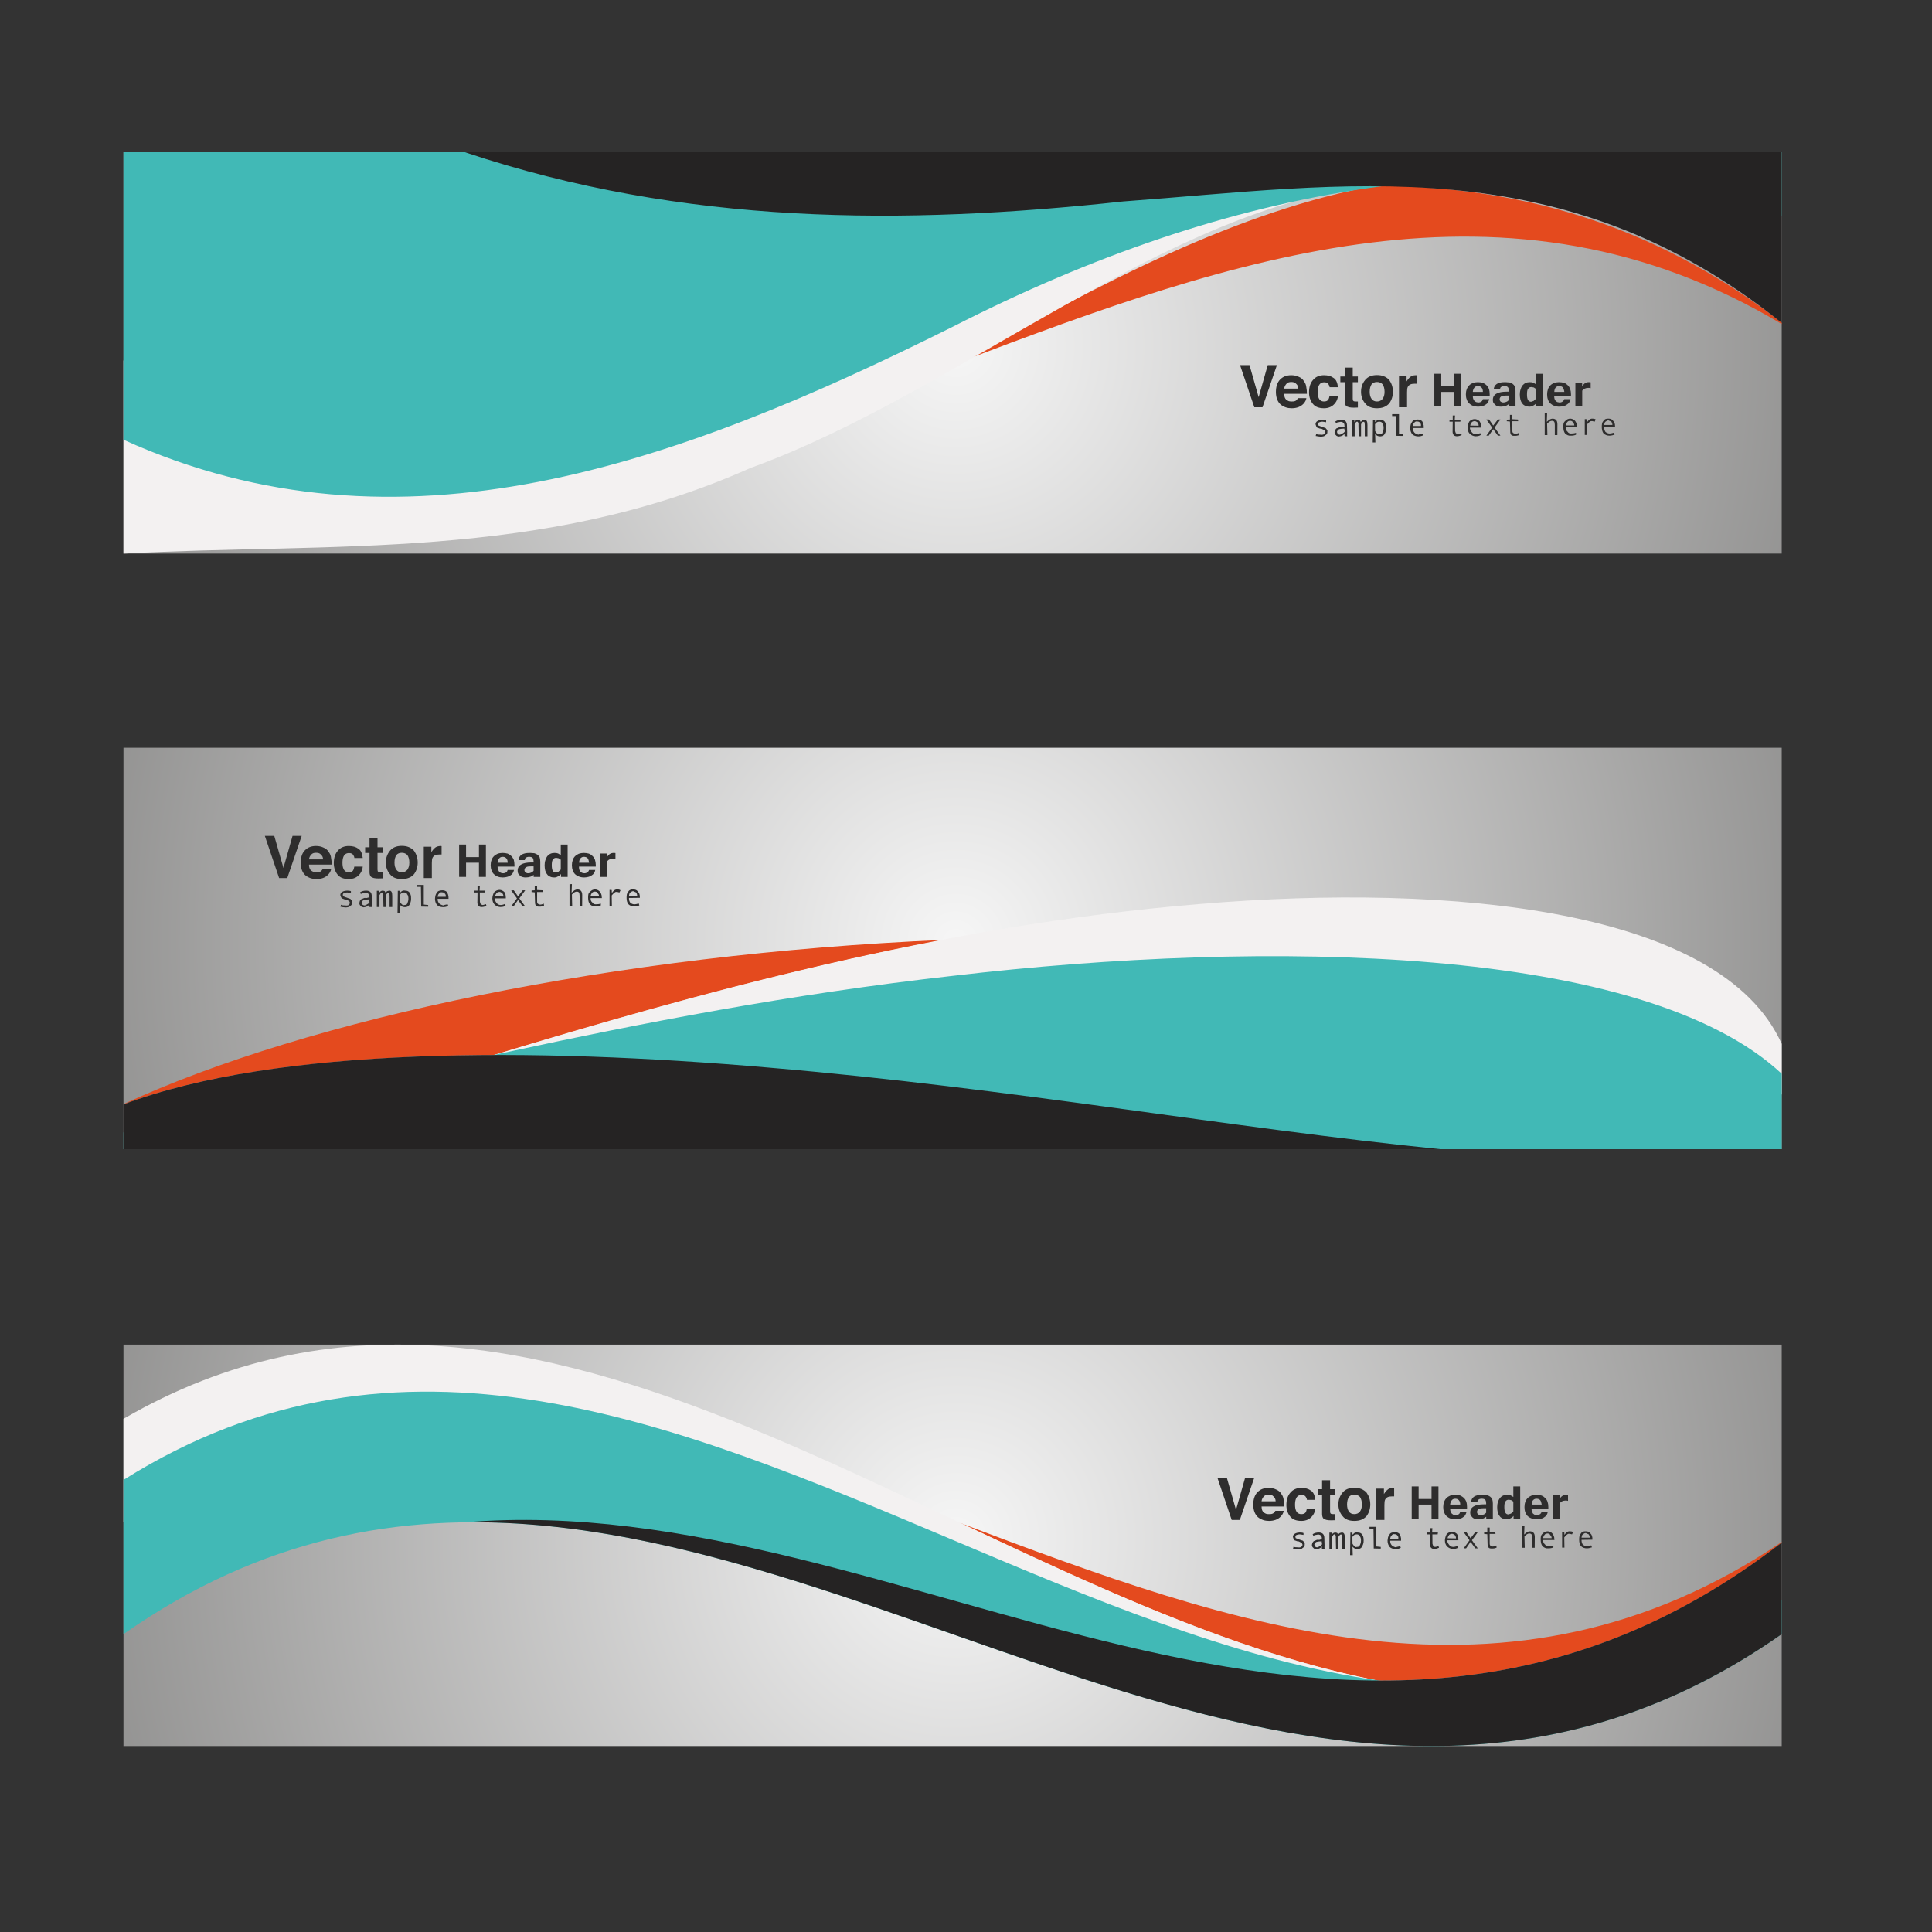 <?xml version="1.0" encoding="UTF-8" standalone="no"?>
<svg
   xmlns:dc="http://purl.org/dc/elements/1.1/"
   xmlns:cc="http://creativecommons.org/ns#"
   xmlns:rdf="http://www.w3.org/1999/02/22-rdf-syntax-ns#"
   xmlns:svg="http://www.w3.org/2000/svg"
   xmlns="http://www.w3.org/2000/svg"
   xmlns:sodipodi="http://sodipodi.sourceforge.net/DTD/sodipodi-0.dtd"
   xmlns:inkscape="http://www.inkscape.org/namespaces/inkscape"
   version="1.1"
   id="svg2"
   xml:space="preserve"
   width="266.667"
   height="266.667"
   viewBox="0 0 266.667 266.667"
   sodipodi:docname="2220.svg"
   inkscape:version="1.0.1 (3bc2e813f5, 2020-09-07)"><rect x="0" y="0" width="266.667" height="266.667" fill="#333333" stroke="none"/><defs
     id="defs6"><clipPath
       clipPathUnits="userSpaceOnUse"
       id="clipPath20"><path
         d="M 2000,0 H 0 V 2000 H 2000 V 0 m -43.69,50.441 v 0 c 1.07,11.797 2.15,23.52 3.22,35.098 1.19,13.672 2.36,27.18 3.67,40.449 5.9,65.582 11.51,127.614 16.8,186.563 v 0 c -72.1,6.129 -149.18,9.687 -233.1,9.687 -71.78,0 -148.55,-2.609 -231.51,-8.437 -150.41,-10.629 -320.28,-31.43 -522.327,-70.481 -192.067,39.051 -353.555,59.852 -496.559,70.481 -78.891,5.828 -151.883,8.437 -220.117,8.437 -79.782,0 -153.067,-3.558 -221.641,-9.687 5.059,-58.949 10.43,-120.981 16.055,-186.563 1.172,-13.269 2.305,-26.777 3.496,-40.449 1.016,-11.578 1.973,-23.301 3.008,-35.098 v 0 C 193.945,86.461 327.852,116.77 490.527,138.469 c 140.465,18.621 302.493,31.429 502.543,33.672 210.43,-2.243 380.85,-15.051 528.59,-33.672 171.15,-21.699 311.99,-52.008 434.65,-88.028 m 0,616.661 v 0 c 1.07,11.796 2.15,23.519 3.22,35.097 1.19,13.672 2.36,27.18 3.67,40.449 5.9,65.582 11.51,127.614 16.8,186.563 v 0 c -72.1,6.129 -149.19,9.687 -233.11,9.687 -71.77,0 -148.54,-2.609 -231.5,-8.437 -150.41,-10.629 -320.28,-31.43 -522.327,-70.481 -192.067,39.051 -353.555,59.852 -496.559,70.481 -78.891,5.828 -151.875,8.437 -220.113,8.437 -79.782,0 -153.071,-3.558 -221.645,-9.687 5.059,-58.949 10.43,-120.981 16.055,-186.563 1.172,-13.269 2.305,-26.777 3.496,-40.449 1.016,-11.578 1.973,-23.301 3.008,-35.097 v 0 c 116.64,36.019 250.547,66.328 413.222,88.027 140.453,18.621 302.512,31.43 502.543,33.672 210.41,-2.242 380.86,-15.051 528.59,-33.672 171.15,-21.699 311.99,-52.008 434.65,-88.027 m 0,616.678 v 0 c 1.07,11.79 2.15,23.52 3.22,35.1 1.19,13.67 2.36,27.18 3.67,40.44 5.9,65.59 11.51,127.62 16.8,186.57 v 0 c -72.1,6.13 -149.19,9.69 -233.11,9.69 -71.77,0 -148.54,-2.61 -231.5,-8.44 -150.41,-10.64 -320.28,-31.43 -522.327,-70.48 -192.067,39.05 -353.555,59.84 -496.559,70.48 -78.891,5.83 -151.879,8.44 -220.113,8.44 -79.786,0 -153.071,-3.56 -221.645,-9.69 5.059,-58.95 10.43,-120.98 16.055,-186.57 1.172,-13.26 2.305,-26.77 3.496,-40.44 1.016,-11.58 1.973,-23.31 3.008,-35.1 v 0 c 116.64,36.02 250.547,66.33 413.222,88.02 140.453,18.63 302.512,31.44 502.543,33.68 210.41,-2.24 380.86,-15.05 528.59,-33.68 171.15,-21.69 311.99,-52 434.65,-88.02"
         id="path18" /></clipPath><radialGradient
       fx="0"
       fy="0"
       cx="0"
       cy="0"
       r="1"
       gradientUnits="userSpaceOnUse"
       gradientTransform="matrix(2993.33,0,0,-2993.33,1000,1000)"
       spreadMethod="pad"
       id="radialGradient26"><stop
         style="stop-opacity:1;stop-color:#f6f6f6"
         offset="0"
         id="stop22" /><stop
         style="stop-opacity:1;stop-color:#100f0d"
         offset="1"
         id="stop24" /></radialGradient><clipPath
       clipPathUnits="userSpaceOnUse"
       id="clipPath36"><path
         d="m 77.305,1283.78 v 0 c -1.035,11.79 -1.992,23.52 -3.008,35.1 -1.191,13.67 -2.324,27.18 -3.496,40.44 -5.625,65.59 -10.996,127.62 -16.055,186.57 68.574,6.13 141.859,9.69 221.645,9.69 68.234,0 141.222,-2.61 220.113,-8.44 143.004,-10.64 304.492,-31.43 496.559,-70.48 -41.395,-8 -84.149,-16.77 -128.356,-26.38 4.746,-10.78 9.375,-21.62 14.102,-32.36 0.976,-2.22 1.953,-4.45 2.851,-6.62 0.86,-1.91 1.699,-3.73 2.5,-5.61 14.235,0.1 28.301,0.14 42.192,0.14 22.687,0 44.91,-0.12 66.718,-0.35 -200.031,-2.24 -362.09,-15.05 -502.543,-33.68 -162.675,-21.69 -296.582,-52 -413.222,-88.02"
         id="path34" /></clipPath><clipPath
       clipPathUnits="userSpaceOnUse"
       id="clipPath48"><path
         d="m 1956.31,1283.78 v 0 c -122.66,36.02 -263.5,66.33 -434.65,88.02 -147.73,18.63 -318.18,31.44 -528.59,33.68 20.73,0.23 41.86,0.35 63.42,0.35 13.21,0 26.58,-0.04 40.11,-0.14 0.7,1.88 1.51,3.7 2.36,5.61 0.86,2.17 1.8,4.4 2.66,6.62 4.51,10.74 8.95,21.58 13.46,32.36 v 0 c -42.02,9.61 -82.66,18.38 -122.017,26.38 202.047,39.05 371.917,59.84 522.327,70.48 82.96,5.83 159.73,8.44 231.5,8.44 83.92,0 161.01,-3.56 233.11,-9.69 v 0 c -5.29,-58.95 -10.9,-120.98 -16.8,-186.57 -1.31,-13.26 -2.48,-26.77 -3.67,-40.44 -1.07,-11.58 -2.15,-23.31 -3.22,-35.1"
         id="path46" /></clipPath><clipPath
       clipPathUnits="userSpaceOnUse"
       id="clipPath60"><path
         d="m 993.07,1405.48 c -21.808,0.23 -44.031,0.35 -66.718,0.35 -13.891,0 -27.957,-0.04 -42.192,-0.14 -0.801,1.88 -1.64,3.7 -2.5,5.61 -0.898,2.17 -1.875,4.4 -2.851,6.62 -4.727,10.74 -9.356,21.58 -14.102,32.36 44.207,9.61 86.961,18.38 128.356,26.38 39.357,-8 79.997,-16.77 122.017,-26.38 v 0 c -4.51,-10.78 -8.95,-21.62 -13.46,-32.36 -0.86,-2.22 -1.8,-4.45 -2.66,-6.62 -0.85,-1.91 -1.66,-3.73 -2.36,-5.61 -13.53,0.1 -26.9,0.14 -40.11,0.14 -21.56,0 -42.69,-0.12 -63.42,-0.35"
         id="path58" /></clipPath><clipPath
       clipPathUnits="userSpaceOnUse"
       id="clipPath72"><path
         d="M 127.848,1427.27 H 1844.88 v 415.61 H 127.848 Z"
         id="path70" /></clipPath><radialGradient
       fx="0"
       fy="0"
       cx="0"
       cy="0"
       r="1"
       gradientUnits="userSpaceOnUse"
       gradientTransform="matrix(-2119.36,1e-7,-1e-7,-2119.36,989.697,1641.74)"
       spreadMethod="pad"
       id="radialGradient78"><stop
         style="stop-opacity:1;stop-color:#f6f6f6"
         offset="0"
         id="stop74" /><stop
         style="stop-opacity:1;stop-color:#100f0d"
         offset="1"
         id="stop76" /></radialGradient><clipPath
       clipPathUnits="userSpaceOnUse"
       id="clipPath88"><path
         d="m 77.305,667.102 v 0 c -1.035,11.796 -1.992,23.519 -3.008,35.097 -1.191,13.672 -2.324,27.18 -3.496,40.449 -5.625,65.582 -10.996,127.614 -16.055,186.563 68.574,6.129 141.863,9.687 221.645,9.687 68.238,0 141.222,-2.609 220.113,-8.437 143.004,-10.629 304.492,-31.43 496.559,-70.481 -41.395,-8 -84.149,-16.769 -128.356,-26.378 4.746,-10.782 9.375,-21.622 14.102,-32.364 0.976,-2.226 1.953,-4.449 2.851,-6.617 0.86,-1.91 1.699,-3.73 2.5,-5.609 14.235,0.09 28.301,0.136 42.192,0.136 22.687,0 44.91,-0.117 66.718,-0.347 C 793.039,786.559 630.98,773.75 490.527,755.129 327.852,733.43 193.945,703.121 77.305,667.102"
         id="path86" /></clipPath><clipPath
       clipPathUnits="userSpaceOnUse"
       id="clipPath100"><path
         d="m 1956.31,667.102 v 0 c -122.66,36.019 -263.5,66.328 -434.65,88.027 -147.73,18.621 -318.18,31.43 -528.59,33.672 20.73,0.23 41.86,0.347 63.42,0.347 13.21,0 26.58,-0.046 40.11,-0.136 0.7,1.879 1.51,3.699 2.36,5.609 0.86,2.168 1.8,4.391 2.66,6.617 4.51,10.742 8.95,21.582 13.46,32.364 v 0 c -42.02,9.609 -82.66,18.378 -122.017,26.378 202.047,39.051 371.917,59.852 522.327,70.481 82.96,5.828 159.73,8.437 231.5,8.437 83.92,0 161.01,-3.558 233.11,-9.687 v 0 c -5.29,-58.949 -10.9,-120.981 -16.8,-186.563 -1.31,-13.269 -2.48,-26.777 -3.67,-40.449 -1.07,-11.578 -2.15,-23.301 -3.22,-35.097"
         id="path98" /></clipPath><clipPath
       clipPathUnits="userSpaceOnUse"
       id="clipPath112"><path
         d="m 993.07,788.801 c -21.808,0.23 -44.031,0.347 -66.718,0.347 -13.891,0 -27.957,-0.046 -42.192,-0.136 -0.801,1.879 -1.64,3.699 -2.5,5.609 -0.898,2.168 -1.875,4.391 -2.851,6.617 -4.727,10.742 -9.356,21.582 -14.102,32.364 44.207,9.609 86.961,18.378 128.356,26.378 39.357,-8 79.997,-16.769 122.017,-26.378 v 0 c -4.51,-10.782 -8.95,-21.622 -13.46,-32.364 -0.86,-2.226 -1.8,-4.449 -2.66,-6.617 -0.85,-1.91 -1.66,-3.73 -2.36,-5.609 -13.53,0.09 -26.9,0.136 -40.11,0.136 -21.56,0 -42.69,-0.117 -63.42,-0.347"
         id="path110" /></clipPath><clipPath
       clipPathUnits="userSpaceOnUse"
       id="clipPath124"><path
         d="M 127.848,810.602 H 1844.88 V 1226.21 H 127.848 Z"
         id="path122" /></clipPath><radialGradient
       fx="0"
       fy="0"
       cx="0"
       cy="0"
       r="1"
       gradientUnits="userSpaceOnUse"
       gradientTransform="matrix(-2119.36,1e-7,-1e-7,-2119.36,989.697,1025.07)"
       spreadMethod="pad"
       id="radialGradient130"><stop
         style="stop-opacity:1;stop-color:#f6f6f6"
         offset="0"
         id="stop126" /><stop
         style="stop-opacity:1;stop-color:#100f0d"
         offset="1"
         id="stop128" /></radialGradient><clipPath
       clipPathUnits="userSpaceOnUse"
       id="clipPath140"><path
         d="m 77.305,50.441 v 0 c -1.035,11.797 -1.992,23.52 -3.008,35.098 -1.191,13.672 -2.324,27.18 -3.496,40.449 -5.625,65.582 -10.996,127.614 -16.055,186.563 68.574,6.129 141.859,9.687 221.641,9.687 68.234,0 141.226,-2.609 220.117,-8.437 143.004,-10.629 304.492,-31.43 496.559,-70.481 -41.395,-8 -84.149,-16.769 -128.356,-26.379 4.746,-10.781 9.375,-21.621 14.102,-32.363 0.976,-2.226 1.953,-4.449 2.851,-6.617 0.86,-1.922 1.699,-3.731 2.5,-5.609 14.219,0.089 28.301,0.136 42.18,0.136 22.687,0 44.922,-0.117 66.73,-0.347 C 793.02,169.898 630.992,157.09 490.527,138.469 327.852,116.77 193.945,86.461 77.305,50.441"
         id="path138" /></clipPath><clipPath
       clipPathUnits="userSpaceOnUse"
       id="clipPath152"><path
         d="m 1956.31,50.441 v 0 c -122.66,36.02 -263.5,66.329 -434.65,88.028 -147.74,18.621 -318.16,31.429 -528.59,33.672 20.73,0.23 41.87,0.347 63.44,0.347 13.19,0 26.58,-0.047 40.09,-0.136 0.7,1.878 1.51,3.687 2.36,5.609 0.86,2.168 1.8,4.391 2.66,6.617 4.51,10.742 8.95,21.582 13.46,32.363 v 0 c -42.02,9.61 -82.66,18.379 -122.017,26.379 202.047,39.051 371.917,59.852 522.327,70.481 82.96,5.828 159.73,8.437 231.51,8.437 83.92,0 161,-3.558 233.1,-9.687 v 0 c -5.29,-58.949 -10.9,-120.981 -16.8,-186.563 -1.31,-13.269 -2.48,-26.777 -3.67,-40.449 -1.07,-11.578 -2.15,-23.301 -3.22,-35.098"
         id="path150" /></clipPath><clipPath
       clipPathUnits="userSpaceOnUse"
       id="clipPath164"><path
         d="m 993.07,172.141 c -21.808,0.23 -44.043,0.347 -66.73,0.347 -13.879,0 -27.961,-0.047 -42.18,-0.136 -0.801,1.878 -1.64,3.687 -2.5,5.609 -0.898,2.168 -1.875,4.391 -2.851,6.617 -4.727,10.742 -9.356,21.582 -14.102,32.363 44.207,9.61 86.961,18.379 128.356,26.379 39.357,-8 79.997,-16.769 122.017,-26.379 v 0 c -4.51,-10.781 -8.95,-21.621 -13.46,-32.363 -0.86,-2.226 -1.8,-4.449 -2.66,-6.617 -0.85,-1.922 -1.66,-3.731 -2.36,-5.609 -13.51,0.089 -26.9,0.136 -40.09,0.136 -21.57,0 -42.71,-0.117 -63.44,-0.347"
         id="path162" /></clipPath><clipPath
       clipPathUnits="userSpaceOnUse"
       id="clipPath176"><path
         d="M 127.848,192.59 H 1844.88 V 608.191 H 127.848 Z"
         id="path174" /></clipPath><radialGradient
       fx="0"
       fy="0"
       cx="0"
       cy="0"
       r="1"
       gradientUnits="userSpaceOnUse"
       gradientTransform="matrix(-2119.36,1e-7,-1e-7,-2119.36,989.697,407.05)"
       spreadMethod="pad"
       id="radialGradient182"><stop
         style="stop-opacity:1;stop-color:#f6f6f6"
         offset="0"
         id="stop178" /><stop
         style="stop-opacity:1;stop-color:#100f0d"
         offset="1"
         id="stop180" /></radialGradient></defs><sodipodi:namedview
     pagecolor="#ffffff"
     bordercolor="#666666"
     borderopacity="1"
     objecttolerance="10"
     gridtolerance="10"
     guidetolerance="10"
     inkscape:pageopacity="0"
     inkscape:pageshadow="2"
     inkscape:window-width="1920"
     inkscape:window-height="1021"
     id="namedview4"
     showgrid="false"
     inkscape:zoom="4.4494696"
     inkscape:cx="127.92872"
     inkscape:cy="182.36118"
     inkscape:window-x="0"
     inkscape:window-y="31"
     inkscape:window-maximized="1"
     inkscape:current-layer="g12" /><g
     id="g10"
     inkscape:groupmode="layer"
     inkscape:label="ink_ext_XXXXXX"
     transform="matrix(1.333,0,0,-1.333,0,266.667)"><g
       id="g12"
       transform="scale(0.1)"><g
         id="g66"><g
           id="g68"
           clip-path="url(#clipPath72)"><path
             d="M 127.848,1427.27 H 1844.88 v 415.61 H 127.848 v -415.61"
             style="fill:url(#radialGradient78);fill-opacity:1;fill-rule:nonzero;stroke:none"
             id="path80" /></g></g><g
         id="g118"><g
           id="g120"
           clip-path="url(#clipPath124)"><path
             d="M 127.848,810.602 H 1844.88 V 1226.21 H 127.848 V 810.602"
             style="fill:url(#radialGradient130);fill-opacity:1;fill-rule:nonzero;stroke:none"
             id="path132" /></g></g><g
         id="g170"><g
           id="g172"
           clip-path="url(#clipPath176)"><path
             d="M 127.848,192.59 H 1844.88 V 608.191 H 127.848 V 192.59"
             style="fill:url(#radialGradient182);fill-opacity:1;fill-rule:nonzero;stroke:none"
             id="path184" /></g></g><path
         d="m 1349.71,411.172 c -1.51,0.137 -2.64,0.566 -3.89,0.566 -1.72,0 -2.85,-0.566 -3.52,-0.726 -0.97,-0.602 -0.97,-1.223 -0.97,-1.942 l 0.29,-1.211 2.25,-0.898 2.85,-1.031 2.38,-0.758 1.35,-1.621 c 0.66,-0.762 0.66,-1.231 0.53,-2.41 0.13,-1.192 -0.53,-2.692 -1.88,-3.262 -1.13,-1.367 -2.75,-1.52 -5,-1.66 -1.87,0.14 -3.81,0.429 -5.23,0.761 l 0.58,2.071 c 1.21,-0.742 2.78,-0.742 4.65,-0.742 1.1,-0.289 2.62,0 3.38,0.441 l 1.33,2.102 -0.84,1.937 c -0.29,0.301 -1.62,0.762 -3.07,1.633 -1.33,0 -2.44,0.316 -2.83,0.609 l -1.78,0.598 -0.84,1.332 -0.72,2.109 c 0,1.34 0.72,2.668 1.93,3.282 1.41,0.898 2.91,1.187 5.16,1.328 1.25,0 2.99,-0.141 3.89,-0.559 v -1.949"
         style="fill:#2e2d2d;fill-opacity:1;fill-rule:nonzero;stroke:none"
         id="path186" /><path
         d="m 1368.96,401.59 -0.42,3.012 c -1.88,-0.18 -3.81,-0.18 -4.34,-0.481 -1.13,0 -1.64,-0.57 -2.46,-1.031 l -0.84,-1.949 0.84,-2.09 c 0.82,-0.301 1.03,-0.742 2.01,-0.742 0.68,0 1.56,0.441 2.75,1.171 0.98,0.469 1.96,1.079 2.46,2.11 m 2.62,-4.942 h -2.62 c -0.29,0.614 -0.29,1.661 -0.29,2.832 -1.19,-2.218 -3.26,-2.832 -5.9,-3.121 -1.03,0.289 -2.16,0.289 -2.97,1.52 -0.84,0.57 -1.38,1.601 -1.38,2.973 l 0.54,2.238 1.33,1.648 2.27,0.891 c 0.88,0.59 1.87,0.59 3.49,0.43 l 2.91,0.769 -0.29,0.442 c 0.29,2.699 -1.5,4.32 -3.94,4.32 l -2.17,-0.418 c -1.43,0 -2.27,-0.762 -2.48,-1.203 l -0.9,1.929 c 1.95,1.352 4.18,1.782 6.23,1.782 4.02,0 5.9,-1.942 5.9,-5.961 l 0.19,-7.34 c 0,-1.629 -0.19,-2.359 0.08,-3.731"
         style="fill:#2e2d2d;fill-opacity:1;fill-rule:nonzero;stroke:none"
         id="path188" /><path
         d="m 1392.5,396.648 h -2.75 v 10.922 c 0,2.84 -0.37,4.168 -1,4.02 -0.96,0.148 -1.62,-0.418 -1.78,-1.18 -0.82,-1.039 -1.48,-1.34 -1.11,-1.34 v -12.422 h -2.46 l -0.24,11.071 c 0.24,2.691 -0.45,4.019 -1.27,4.019 -0.97,0 -1.26,-0.429 -1.93,-1.769 l -0.68,-0.899 v -12.422 h -2.76 v 16.891 h 2.46 v -2.367 c 0.45,1.039 0.98,1.469 1.94,2.078 0.97,0.289 1.13,0.43 1.79,0.43 l 1.82,-0.43 c 0.57,-0.609 0.96,-1.039 0.96,-2.078 0.66,1.039 0.9,1.469 1.8,1.949 l 2.09,0.559 c 2.14,0 3.12,-1.469 3.12,-5.352 v -11.68"
         style="fill:#2e2d2d;fill-opacity:1;fill-rule:nonzero;stroke:none"
         id="path190" /><path
         d="m 1400.35,409.07 0.08,-7.031 c 0.59,-0.898 1.11,-1.801 2.09,-2.559 0.66,-0.73 1.19,-1.171 2.3,-0.73 1.43,0 3.07,0.301 3.15,1.629 0.76,1.371 1.27,3.172 1.27,4.793 0,2.098 -0.29,3.726 -1.27,4.617 -0.39,1.52 -1.72,1.949 -3.28,1.949 -1.51,0 -3.15,-0.566 -4.34,-2.668 m 0,2.239 2.17,1.941 c 0.98,0.43 2.17,0.762 3.12,0.43 2.25,0 3.6,-0.559 4.71,-1.942 1.35,-1.949 1.66,-3.41 1.66,-6.566 0.06,-2.383 -0.68,-4.32 -1.81,-6.422 -0.96,-1.488 -2.31,-2.102 -4.56,-2.238 -0.95,0.136 -2.14,0.136 -3.12,0.75 -0.98,0.617 -1.5,1.047 -2.09,1.789 l 0.29,-8.821 h -2.77 l 0.31,23.309 h 2.17 l -0.08,-2.23"
         style="fill:#2e2d2d;fill-opacity:1;fill-rule:nonzero;stroke:none"
         id="path192" /><path
         d="m 1429.71,396.98 -7.25,0.141 -0.27,20.457 h -4.14 v 1.942 h 7.11 v -20.309 l 4.55,-0.461 v -1.77"
         style="fill:#2e2d2d;fill-opacity:1;fill-rule:nonzero;stroke:none"
         id="path194" /><path
         d="m 1447.87,407.27 c 0.27,1.351 0,2.519 -1.15,3.57 -0.67,0.75 -1.47,1.058 -2.6,1.058 -1.11,0.313 -2.4,-0.16 -2.97,-1.058 -1.13,-1.051 -1.44,-2.219 -1.66,-3.57 z m 2.89,-2.098 h -11.27 c 0,-1.621 0.22,-3.133 1.66,-4.793 0.86,-0.899 2.44,-1.629 4.1,-2.07 1.33,0.742 2.97,0.742 4.63,1.171 l 0.59,-1.601 c -1.35,-0.899 -3.28,-1.367 -5.51,-1.367 -2.48,0.136 -4.65,0.75 -6.07,2.238 -1.35,1.629 -2.15,4.039 -2.15,6.422 0.27,2.687 0.51,4.797 2.15,6.566 0.82,1.801 3.12,2.102 5.39,2.274 1.77,0 3.59,-0.473 4.84,-1.801 0.76,-1.371 1.88,-3.883 1.64,-6.152 v -0.887"
         style="fill:#2e2d2d;fill-opacity:1;fill-rule:nonzero;stroke:none"
         id="path196" /><path
         d="m 1490.04,397.879 c -1.39,-0.617 -3.05,-1.231 -4.98,-1.231 -2.85,0 -4.26,1.801 -4.42,4.493 l 0.16,10.597 h -3.36 v 1.942 h 3.36 v 4.492 h 2.38 l -0.27,-4.492 h 6.04 l -0.3,-1.942 h -5.47 l 0.08,-9.699 0.69,-2.09 1.71,-1.199 c 1.64,0 2.76,0.73 3.81,0.898 l 0.57,-1.769"
         style="fill:#2e2d2d;fill-opacity:1;fill-rule:nonzero;stroke:none"
         id="path198" /><path
         d="m 1507.62,407.57 c 0,1.5 -0.32,2.219 -1.35,3.602 -0.9,0.566 -1.62,1.039 -2.77,1.18 -1.41,-0.141 -2.46,-0.614 -2.97,-1.18 -0.9,-1.383 -1.43,-2.102 -1.64,-3.453 z m 2.46,-1.941 h -11.53 c 0,-1.789 0.84,-3.309 1.98,-4.777 1.03,-1.372 2.46,-2.102 4.18,-2.102 1.13,0 2.91,0.301 4.57,1.199 l 0.56,-1.929 c -1.38,-1.04 -3.34,-1.372 -5.5,-1.372 -2.25,0 -4.4,1.231 -5.79,2.403 -1.62,1.801 -2.42,3.738 -2.42,6.578 0.14,2.699 1.04,4.781 1.8,6.269 1.46,1.641 3.63,2.543 5.57,2.543 1.87,0 3.3,-0.761 4.96,-2.089 1.09,-1.34 1.62,-3.454 1.62,-6.133 v -0.59"
         style="fill:#2e2d2d;fill-opacity:1;fill-rule:nonzero;stroke:none"
         id="path200" /><path
         d="m 1530.18,397.262 h -2.62 l -4.85,6.718 -4.62,-6.718 h -2.5 l 6.01,8.367 -6.01,8.383 h 2.77 l 4.35,-6.293 4.85,6.293 h 2.62 l -6.06,-8.383 6.06,-8.367"
         style="fill:#2e2d2d;fill-opacity:1;fill-rule:nonzero;stroke:none"
         id="path202" /><path
         d="m 1549.67,398.02 c -1.64,-0.758 -3.42,-1.04 -5.22,-0.899 -2.77,-0.141 -4.12,1.188 -4.12,4.469 l -0.31,10.308 -3.26,0.313 v 1.629 l 3.26,0.172 v 4.769 h 2.48 v -4.48 l 5.76,-0.289 0.28,-1.801 h -6.04 v -9.723 c 0,-1.347 0.29,-2.109 0.9,-2.539 l 1.87,-0.738 c 0.98,-0.16 2.76,0.269 4.11,1.027 l 0.29,-2.218"
         style="fill:#2e2d2d;fill-opacity:1;fill-rule:nonzero;stroke:none"
         id="path204" /><path
         d="m 1589.12,397.879 h -2.64 v 10.449 c 0,1.461 -0.29,2.844 -0.66,3.41 -0.53,0.614 -1.27,0.903 -2.38,0.903 -1.35,0 -2.99,-0.903 -4.92,-2.981 l 0.29,-11.781 h -2.77 v 22.371 l 2.48,0.172 -0.32,-8.832 c 2.25,2.09 3.89,3.32 6.14,3.32 2.98,-0.172 4.86,-1.789 4.86,-5.84 l -0.08,-11.191"
         style="fill:#2e2d2d;fill-opacity:1;fill-rule:nonzero;stroke:none"
         id="path206" /><path
         d="m 1606.66,407.859 c -0.16,1.512 -0.37,2.11 -1.64,3.313 -0.23,1.18 -1.78,1.469 -2.6,1.469 -0.97,0 -2.48,-0.289 -3.01,-1.332 -0.8,-0.899 -1.42,-1.938 -1.5,-3.45 z m 2.93,-1.929 h -11.68 c 0,-1.809 0.08,-3.141 1.88,-4.649 0.76,-1.332 2.1,-1.801 3.45,-1.801 1.55,0 3.6,0.168 5.22,0.758 v -1.929 c -0.96,-0.598 -3.01,-1.047 -4.94,-1.047 -2.91,-0.282 -4.4,0.617 -6.33,2.218 -1.14,1.52 -1.88,3.61 -1.88,6.739 0,2.679 0,4.621 1.88,6.133 1.42,1.66 3.36,2.558 5.23,2.558 1.8,0 3.87,-0.898 4.98,-2.269 1.06,-1.332 2.19,-3.411 2.03,-5.813 l 0.16,-0.898"
         style="fill:#2e2d2d;fill-opacity:1;fill-rule:nonzero;stroke:none"
         id="path208" /><path
         d="m 1628.85,414.012 -1.1,-2.274 -2.48,0.614 c -1.4,0 -1.66,0 -2.38,-0.614 -0.68,-0.429 -1.21,-0.898 -2.19,-1.949 l -0.97,-1.168 0.17,-10.601 h -2.4 v 16.421 l 2.23,-0.14 0.17,-3.129 c 1.62,2.367 2.99,3.738 5.37,3.738 1.04,0 2.48,0 3.58,-0.898"
         style="fill:#2e2d2d;fill-opacity:1;fill-rule:nonzero;stroke:none"
         id="path210" /><path
         d="m 1646.11,408.328 c 0,1.332 -0.29,2.082 -1.03,3.41 -1.27,0.473 -1.95,0.903 -3.07,1.383 -1.27,0 -2.11,-0.769 -3.08,-1.383 -1.04,-0.898 -1.04,-2.078 -1.33,-3.41 z m 2.76,-2.109 -11.27,-0.16 c 0,-1.938 0.29,-3.27 1.33,-4.918 1.15,-0.903 2.53,-1.661 4.2,-1.661 1.34,0 3.28,0.469 4.55,0.899 l 0.68,-2.07 c -1.43,-0.43 -3.28,-1.047 -5.23,-1.047 -2.39,0 -4.58,0.758 -6.2,2.386 -1.21,1.493 -1.79,3.903 -1.79,6.571 0,2.851 0.23,4.793 1.79,6.422 0.96,1.8 2.97,2.41 5.08,2.269 1.94,0 3.81,-0.609 4.71,-2.109 1.64,-1.492 2.15,-3.43 2.15,-5.973 v -0.609"
         style="fill:#2e2d2d;fill-opacity:1;fill-rule:nonzero;stroke:none"
         id="path212" /><path
         d="m 1289.26,470.309 h 9.47 l -14.92,-43.618 h -8.44 l -14.78,43.618 h 9.76 l 9.49,-33.168 9.42,33.168"
         style="fill:#2e2d2d;fill-opacity:1;fill-rule:nonzero;stroke:none"
         id="path214" /><path
         d="m 1308.69,451.051 c -1.27,-1.352 -2.17,-2.981 -2.4,-5.082 h 14.59 c 0,2.242 -0.98,4.043 -2.33,5.082 -1.05,1.34 -2.92,1.789 -4.94,1.789 -2.09,0 -3.73,-0.449 -4.92,-1.789 m 12.62,7.16 c 2.17,-0.879 4.26,-2.383 5.47,-4.629 1.38,-1.773 2.22,-3.883 2.46,-6.711 0.37,-1.652 0.58,-3.75 0.58,-6.269 h -23.53 c 0,-3.461 1.13,-5.821 3.38,-6.891 1.19,-0.91 2.83,-1.039 4.47,-1.039 1.95,0 3.57,0.129 4.86,1.34 l 1.64,2.09 h 8.6 c -0.24,-1.793 -1.21,-3.872 -3.01,-5.821 -2.97,-3.14 -7.07,-4.633 -12.23,-4.633 -4.33,0 -8.06,1.18 -11.44,3.872 -2.99,2.71 -4.86,7.031 -4.86,13.031 0,5.519 1.52,9.988 4.35,12.828 3.07,3.152 6.86,4.48 11.56,4.48 2.99,0 5.55,-0.589 7.7,-1.648"
         style="fill:#2e2d2d;fill-opacity:1;fill-rule:nonzero;stroke:none"
         id="path216" /><path
         d="m 1353.28,447.449 c -0.06,1.051 -0.53,2.25 -1.19,3.141 -0.8,1.371 -2.38,1.949 -4.41,1.949 -2.78,0 -4.77,-1.34 -5.8,-4.039 -0.63,-1.629 -0.92,-3.59 -0.92,-5.949 0,-2.571 0.29,-4.512 0.92,-6 1.03,-2.539 2.83,-3.879 5.6,-3.879 2.15,0 3.5,0.598 4.3,1.637 0.7,1.031 1.13,2.242 1.44,4.203 h 8.73 c -0.21,-2.703 -1.05,-5.102 -2.77,-7.332 -2.83,-3.75 -6.7,-5.532 -11.7,-5.532 -5.25,0 -9.14,1.493 -11.6,4.633 -2.46,2.989 -3.89,7.008 -3.89,11.789 0,5.668 1.51,10.032 4.26,13 2.62,3.141 6.52,4.789 11.23,4.789 4.08,0 7.36,-0.898 9.98,-2.847 2.62,-1.633 3.97,-5.051 4.49,-9.563 h -8.67"
         style="fill:#2e2d2d;fill-opacity:1;fill-rule:nonzero;stroke:none"
         id="path218" /><path
         d="m 1364.43,452.691 v 5.84 h 4.53 v 9.25 h 8.29 v -9.25 h 5.33 v -5.84 h -5.33 v -17.179 c 0,-1.203 0.23,-2.102 0.7,-2.242 0.19,-0.469 1.33,-0.598 2.68,-0.598 h 1.13 0.82 v -6.274 l -4.12,-0.136 c -3.81,0 -6.58,0.429 -8.28,2.066 -0.75,1.051 -1.22,2.543 -1.22,4.473 v 19.89 h -4.53"
         style="fill:#2e2d2d;fill-opacity:1;fill-rule:nonzero;stroke:none"
         id="path220" /><path
         d="m 1408.2,435.34 c 1.25,1.801 2,4.211 2,7.351 0,3.278 -0.75,5.809 -2,7.758 -1.44,1.512 -3.38,2.391 -5.84,2.391 -2.48,0 -4.41,-0.879 -5.58,-2.391 -1.29,-1.949 -1.96,-4.48 -1.96,-7.758 0,-3.14 0.67,-5.55 1.96,-7.351 1.17,-1.789 3.1,-2.668 5.58,-2.668 2.46,0 4.4,0.879 5.84,2.668 m 6.86,-4.629 c -3.05,-3.422 -7.09,-5.063 -12.7,-5.063 -5.52,0 -9.63,1.641 -12.24,5.063 -2.83,3.301 -4.26,7.328 -4.26,11.98 0,4.758 1.43,8.789 4.26,12.239 2.61,3.281 6.72,5.07 12.24,5.07 5.61,0 9.65,-1.789 12.7,-5.07 2.42,-3.45 3.81,-7.481 3.81,-12.239 0,-4.652 -1.39,-8.679 -3.81,-11.98"
         style="fill:#2e2d2d;fill-opacity:1;fill-rule:nonzero;stroke:none"
         id="path222" /><path
         d="m 1442.91,459.859 0.68,-0.14 v -8.668 h -2.3 c -3.52,0 -5.74,-0.891 -7.03,-3.313 -0.59,-1.187 -0.76,-2.976 -0.76,-5.668 v -15.379 h -8.34 v 32.411 h 7.83 v -5.672 c 1.27,2.101 2.56,3.582 3.51,4.34 1.27,1.332 3.52,2.089 6.12,2.089 h 0.29"
         style="fill:#2e2d2d;fill-opacity:1;fill-rule:nonzero;stroke:none"
         id="path224" /><path
         d="m 1489.47,427.879 h -7.18 v 14.672 h -13.36 v -14.672 h -7.17 v 33.5 h 7.17 v -13.02 h 13.36 v 13.02 h 7.18 v -33.5"
         style="fill:#2e2d2d;fill-opacity:1;fill-rule:nonzero;stroke:none"
         id="path226" /><path
         d="m 1512.01,442.551 c 0,2.07 -0.51,3.711 -1.46,4.621 -1,1.039 -2.09,1.469 -3.75,1.469 -1.43,0 -2.64,-0.43 -3.6,-1.629 -0.84,-1.043 -1.46,-2.532 -1.64,-4.461 z m -5,-15.262 c -1.87,0 -3.81,0.301 -5.27,0.902 -1.66,0.59 -2.85,1.481 -3.99,2.52 -1.13,1.059 -1.93,2.418 -2.46,4.07 -0.6,1.321 -0.9,3.258 -0.9,5.199 0,1.942 0.3,3.739 0.9,5.239 0.53,1.652 1.33,2.992 2.46,4.043 1.14,1.187 2.33,1.937 3.81,2.547 1.57,0.582 3.28,0.882 5.24,0.882 1.93,0 3.59,-0.3 5.21,-0.73 1.37,-0.621 2.78,-1.512 3.81,-2.57 1.13,-1.032 1.88,-2.379 2.54,-3.871 0.41,-1.5 0.68,-3.301 0.68,-5.391 v -1.617 h -17.48 c 0,-1.223 0.18,-2.274 0.45,-3.172 l 1.19,-2.07 1.64,-1.192 2.17,-0.469 c 1.45,0 2.54,0.332 3.38,0.903 0.82,0.468 1.33,1.5 1.62,2.558 h 6.58 c -0.23,-1.058 -0.82,-2.269 -1.34,-3.3 -0.53,-1.059 -1.49,-1.801 -2.46,-2.391 -0.96,-0.758 -2.25,-1.188 -3.44,-1.5 -1.27,-0.289 -2.62,-0.59 -4.34,-0.59"
         style="fill:#2e2d2d;fill-opacity:1;fill-rule:nonzero;stroke:none"
         id="path228" /><path
         d="m 1538.85,438.801 h -2.4 c -2.31,0 -4.03,-0.153 -5.14,-0.762 -1.27,-0.59 -1.93,-1.801 -1.93,-3.129 0,-1.031 0.5,-1.93 1.03,-2.398 0.9,-0.571 1.64,-0.903 2.91,-0.903 1.09,0 2.23,0.332 3.13,0.762 1.13,0.43 1.71,1.039 2.4,1.801 z m 0.08,-8.832 c -1.04,-0.731 -2.33,-1.641 -3.52,-1.93 -1.43,-0.449 -2.93,-0.75 -4.71,-0.75 -1.13,0 -2.22,0.141 -3.28,0.43 -1.13,0.32 -1.95,0.769 -2.75,1.519 l -1.82,2.09 c -0.37,0.902 -0.53,1.942 -0.53,2.981 0,2.98 1.29,5.07 3.73,6.429 2.19,1.332 5.77,2.082 10.71,2.082 h 2.09 v 1.2 l -0.16,1.199 c 0,1.203 -0.53,2.09 -1.11,2.519 -0.67,0.621 -1.8,0.903 -3.3,0.903 -1.33,0 -2.62,-0.282 -3.28,-0.903 -0.82,-0.429 -1.2,-1.316 -1.2,-2.519 h -6.56 c 0.43,4.941 4.18,7.472 11.33,7.472 0.98,0 1.88,0 2.62,-0.152 0.97,0 1.5,-0.148 2.32,-0.148 l 1.64,-0.582 1.64,-0.899 1.35,-1.211 0.98,-1.488 0.45,-1.949 0.21,-2.543 v -15.84 h -6.85 v 2.09"
         style="fill:#2e2d2d;fill-opacity:1;fill-rule:nonzero;stroke:none"
         id="path230" /><path
         d="m 1566.99,445.648 -2.24,1.524 -2.45,0.43 c -1.64,0 -2.69,-0.59 -3.59,-1.954 -0.82,-1.168 -1.03,-3.097 -1.03,-5.808 0,-5.059 1.32,-7.469 4.31,-7.469 l 2.62,0.899 2.38,2.242 z m 0.24,-14.777 c -0.96,-1.199 -2.17,-2.09 -3.28,-2.543 -1.2,-0.738 -2.47,-1.039 -3.83,-1.039 -1.64,0 -3.05,0.301 -4.24,0.902 -1.27,0.59 -2.4,1.329 -2.99,2.379 -1.05,1.2 -1.58,2.41 -2.03,4.039 -0.37,1.493 -0.59,3.289 -0.59,5.231 0,1.949 0.22,3.742 0.77,5.238 0.42,1.633 1.11,2.992 1.93,4.184 0.98,1.027 1.93,1.937 3.26,2.547 1.29,0.582 2.62,0.882 4.3,0.882 1.46,0 2.6,-0.152 3.73,-0.589 l 2.73,-1.653 v 10.93 h 7.11 v -33.5 h -6.87 v 2.992"
         style="fill:#2e2d2d;fill-opacity:1;fill-rule:nonzero;stroke:none"
         id="path232" /><path
         d="m 1596.37,442.551 c -0.32,2.07 -0.82,3.711 -1.57,4.621 -0.89,1.039 -2.26,1.469 -3.96,1.469 -1.27,0 -2.4,-0.43 -3.52,-1.629 -0.84,-1.043 -1.32,-2.532 -1.32,-4.461 z m -5.1,-15.262 c -2.07,0 -3.65,0.301 -5.27,0.902 -1.66,0.59 -3.09,1.481 -4.22,2.52 -1.04,1.059 -1.94,2.418 -2.42,4.07 -0.55,1.321 -0.84,3.258 -0.84,5.199 0,1.942 0.29,3.739 0.84,5.239 0.48,1.652 1.38,2.992 2.42,4.043 1.13,1.187 2.56,1.937 3.88,2.547 1.66,0.582 3.3,0.882 5.18,0.882 1.93,0 3.73,-0.3 5.21,-0.73 1.72,-0.621 2.84,-1.512 3.89,-2.57 1.13,-1.032 1.95,-2.379 2.48,-3.871 0.51,-1.5 0.82,-3.301 0.82,-5.391 v -1.617 h -17.42 c 0,-1.223 0.18,-2.274 0.37,-3.172 l 1.13,-2.07 1.64,-1.192 2.31,-0.469 c 1.27,0 2.4,0.332 3.14,0.903 0.9,0.468 1.57,1.5 1.86,2.558 h 6.43 c -0.28,-1.058 -0.51,-2.269 -1.25,-3.3 -0.71,-1.059 -1.51,-1.801 -2.56,-2.391 -0.9,-0.758 -2.09,-1.188 -3.34,-1.5 -1.37,-0.289 -2.78,-0.59 -4.28,-0.59"
         style="fill:#2e2d2d;fill-opacity:1;fill-rule:nonzero;stroke:none"
         id="path234" /><path
         d="m 1623.61,446.422 -1.4,0.289 h -1.64 c -1.14,0 -2.17,-0.289 -3.07,-0.742 -1.04,-0.449 -1.87,-1.207 -2.64,-2.09 v -16 h -7.07 v 24.223 h 7.01 v -3.891 c 0.83,1.488 1.94,2.699 3.07,3.43 1.29,0.75 2.4,1.05 3.81,1.05 h 0.98 l 0.95,-0.152 v -6.117"
         style="fill:#2e2d2d;fill-opacity:1;fill-rule:nonzero;stroke:none"
         id="path236" /><path
         d="m 1844.88,1666.5 v -1.52 c -283.59,169.54 -567.2,68.33 -850.786,-39.26 144.166,80.53 288.326,157.35 432.486,182.83 139.44,-2.09 278.87,-34.57 418.3,-142.05"
         style="fill:#e44a1e;fill-opacity:1;fill-rule:nonzero;stroke:none"
         id="path238" /><path
         d="m 1426.58,1808.55 c -216.44,-20.07 -432.908,-214.25 -649.361,-292.57 -216.457,-96.45 -432.918,-77.02 -649.371,-88.71 0,66.66 0,133.33 0,199.99 423.183,-245.18 846.363,138.13 1269.532,181.38 9.75,0.1 19.48,0.08 29.2,-0.09"
         style="fill:#f3f1f1;fill-opacity:1;fill-rule:nonzero;stroke:none"
         id="path240" /><path
         d="m 1844.88,1842.88 c 0,-22.1 0,-44.21 0,-66.31 -286.17,83.68 -572.34,31.72 -858.513,-114.48 -286.176,-142.71 -572.347,-246.48 -858.519,-116.93 0,99.23 0,198.48 0,297.72 572.343,0 1144.692,0 1717.032,0"
         style="fill:#41b9b6;fill-opacity:1;fill-rule:nonzero;stroke:none"
         id="path242" /><path
         d="m 1844.88,1842.88 c 0,-58.9 0,-117.8 0,-176.71 -227.26,183.13 -454.51,142.28 -681.75,125.77 -227.263,-24.65 -454.517,-24.97 -681.767,50.94 454.504,0 909.007,0 1363.517,0"
         style="fill:#252323;fill-opacity:1;fill-rule:nonzero;stroke:none"
         id="path244" /><path
         d="m 1373.14,1563.29 c -1.48,0.14 -2.61,0.57 -3.88,0.57 -1.72,0 -2.83,-0.57 -3.52,-0.73 -0.97,-0.6 -0.97,-1.22 -0.97,-1.94 l 0.31,-1.21 2.24,-0.9 2.84,-1.03 2.4,-0.76 1.35,-1.61 c 0.66,-0.77 0.66,-1.24 0.5,-2.42 0.16,-1.19 -0.5,-2.69 -1.85,-3.26 -1.13,-1.37 -2.77,-1.52 -5.02,-1.66 -1.88,0.14 -3.81,0.43 -5.22,0.76 l 0.59,2.07 c 1.19,-0.74 2.75,-0.74 4.63,-0.74 1.11,-0.29 2.62,0 3.38,0.44 l 1.33,2.1 -0.82,1.94 c -0.3,0.3 -1.64,0.77 -3.07,1.63 -1.35,0 -2.44,0.32 -2.83,0.61 l -1.8,0.6 -0.82,1.33 -0.74,2.11 c 0,1.34 0.74,2.67 1.93,3.28 1.43,0.9 2.91,1.18 5.16,1.33 1.27,0 2.99,-0.15 3.88,-0.57 v -1.94"
         style="fill:#2e2d2d;fill-opacity:1;fill-rule:nonzero;stroke:none"
         id="path246" /><path
         d="m 1392.42,1553.71 -0.45,3.01 c -1.85,-0.18 -3.81,-0.18 -4.33,-0.48 -1.14,0 -1.62,-0.56 -2.46,-1.03 l -0.82,-1.95 0.82,-2.09 c 0.84,-0.3 1.03,-0.74 2.01,-0.74 0.68,0 1.56,0.44 2.77,1.17 0.96,0.47 1.93,1.08 2.46,2.11 m 2.6,-4.94 h -2.6 c -0.31,0.61 -0.31,1.66 -0.31,2.83 -1.19,-2.22 -3.26,-2.83 -5.9,-3.12 -1.03,0.29 -2.17,0.29 -2.97,1.52 -0.84,0.57 -1.36,1.6 -1.36,2.97 l 0.52,2.24 1.35,1.65 2.27,0.89 c 0.86,0.59 1.85,0.59 3.47,0.43 l 2.93,0.77 -0.31,0.44 c 0.31,2.7 -1.48,4.32 -3.95,4.32 l -2.14,-0.42 c -1.45,0 -2.27,-0.76 -2.48,-1.2 l -0.9,1.93 c 1.93,1.35 4.18,1.78 6.21,1.78 4.02,0 5.9,-1.94 5.9,-5.96 l 0.21,-7.34 c 0,-1.63 -0.21,-2.36 0.06,-3.73"
         style="fill:#2e2d2d;fill-opacity:1;fill-rule:nonzero;stroke:none"
         id="path248" /><path
         d="m 1415.94,1548.77 h -2.76 v 10.92 c 0,2.84 -0.37,4.17 -0.97,4.02 -0.98,0.15 -1.64,-0.42 -1.78,-1.18 -0.82,-1.05 -1.48,-1.34 -1.13,-1.34 v -12.42 h -2.44 l -0.24,11.07 c 0.24,2.69 -0.45,4.02 -1.29,4.02 -0.95,0 -1.25,-0.43 -1.93,-1.77 l -0.69,-0.9 v -12.42 h -2.75 v 16.88 h 2.46 v -2.36 c 0.45,1.03 0.98,1.47 1.96,2.08 0.95,0.28 1.11,0.43 1.79,0.43 l 1.8,-0.43 c 0.58,-0.61 0.98,-1.05 0.98,-2.08 0.66,1.03 0.89,1.47 1.77,1.94 l 2.09,0.57 c 2.17,0 3.13,-1.48 3.13,-5.35 v -11.68"
         style="fill:#2e2d2d;fill-opacity:1;fill-rule:nonzero;stroke:none"
         id="path250" /><path
         d="m 1423.79,1561.19 0.1,-7.03 c 0.56,-0.9 1.11,-1.8 2.09,-2.56 0.66,-0.73 1.19,-1.17 2.28,-0.73 1.45,0 3.09,0.3 3.17,1.63 0.74,1.37 1.25,3.18 1.25,4.79 0,2.1 -0.3,3.73 -1.25,4.62 -0.39,1.52 -1.72,1.95 -3.3,1.95 -1.49,0 -3.13,-0.57 -4.34,-2.67 m 0,2.24 2.19,1.94 c 0.95,0.43 2.15,0.76 3.12,0.43 2.25,0 3.58,-0.57 4.71,-1.94 1.35,-1.95 1.64,-3.41 1.64,-6.57 0.08,-2.38 -0.68,-4.32 -1.8,-6.42 -0.97,-1.49 -2.3,-2.1 -4.55,-2.24 -0.97,0.14 -2.17,0.14 -3.12,0.75 -0.98,0.62 -1.53,1.05 -2.09,1.79 l 0.27,-8.81 h -2.75 l 0.29,23.29 h 2.19 l -0.1,-2.22"
         style="fill:#2e2d2d;fill-opacity:1;fill-rule:nonzero;stroke:none"
         id="path252" /><path
         d="m 1453.14,1549.1 -7.24,0.14 -0.27,20.46 h -4.15 v 1.94 h 7.13 v -20.31 l 4.53,-0.46 v -1.77"
         style="fill:#2e2d2d;fill-opacity:1;fill-rule:nonzero;stroke:none"
         id="path254" /><path
         d="m 1471.31,1559.39 c 0.29,1.35 0,2.52 -1.13,3.57 -0.67,0.75 -1.49,1.06 -2.6,1.06 -1.12,0.3 -2.42,-0.16 -2.99,-1.06 -1.13,-1.05 -1.43,-2.22 -1.64,-3.57 z m 2.91,-2.1 h -11.27 c 0,-1.61 0.21,-3.13 1.64,-4.79 0.88,-0.9 2.44,-1.63 4.1,-2.07 1.35,0.74 2.97,0.74 4.65,1.17 l 0.57,-1.6 c -1.33,-0.9 -3.28,-1.37 -5.51,-1.37 -2.48,0.14 -4.63,0.75 -6.08,2.24 -1.32,1.63 -2.14,4.04 -2.14,6.42 0.27,2.69 0.5,4.8 2.14,6.57 0.84,1.79 3.15,2.1 5.39,2.27 1.8,0 3.6,-0.48 4.87,-1.81 0.76,-1.36 1.85,-3.87 1.64,-6.14 v -0.89"
         style="fill:#2e2d2d;fill-opacity:1;fill-rule:nonzero;stroke:none"
         id="path256" /><path
         d="m 1513.5,1550 c -1.41,-0.62 -3.05,-1.23 -5,-1.23 -2.84,0 -4.26,1.8 -4.4,4.49 l 0.14,10.6 h -3.36 v 1.94 h 3.36 v 4.49 h 2.38 l -0.27,-4.49 h 6.03 l -0.29,-1.94 h -5.47 l 0.1,-9.7 0.66,-2.09 1.74,-1.2 c 1.64,0 2.74,0.73 3.81,0.9 l 0.57,-1.77"
         style="fill:#2e2d2d;fill-opacity:1;fill-rule:nonzero;stroke:none"
         id="path258" /><path
         d="m 1531.05,1559.69 c 0,1.5 -0.29,2.22 -1.32,3.6 -0.9,0.57 -1.64,1.03 -2.78,1.18 -1.4,-0.15 -2.46,-0.61 -2.97,-1.18 -0.91,-1.38 -1.42,-2.1 -1.64,-3.45 z m 2.49,-1.94 h -11.53 c 0,-1.79 0.82,-3.31 1.97,-4.78 1.04,-1.37 2.47,-2.1 4.18,-2.1 1.12,0 2.89,0.3 4.57,1.2 l 0.57,-1.93 c -1.41,-1.04 -3.34,-1.37 -5.53,-1.37 -2.22,0 -4.39,1.23 -5.76,2.4 -1.64,1.8 -2.44,3.74 -2.44,6.58 0.14,2.7 1.04,4.78 1.8,6.27 1.46,1.63 3.65,2.54 5.58,2.54 1.88,0 3.3,-0.76 4.94,-2.09 1.12,-1.34 1.65,-3.45 1.65,-6.13 v -0.59"
         style="fill:#2e2d2d;fill-opacity:1;fill-rule:nonzero;stroke:none"
         id="path260" /><path
         d="m 1553.63,1549.38 h -2.61 l -4.87,6.73 -4.63,-6.73 h -2.48 l 6,8.37 -6,8.38 h 2.78 l 4.33,-6.29 4.87,6.29 h 2.61 l -6.07,-8.38 6.07,-8.37"
         style="fill:#2e2d2d;fill-opacity:1;fill-rule:nonzero;stroke:none"
         id="path262" /><path
         d="m 1573.11,1550.14 c -1.63,-0.76 -3.42,-1.04 -5.2,-0.9 -2.77,-0.14 -4.12,1.19 -4.12,4.47 l -0.31,10.31 -3.27,0.3 v 1.64 l 3.27,0.17 v 4.77 h 2.48 v -4.48 l 5.76,-0.29 0.27,-1.81 h -6.03 v -9.71 c 0,-1.35 0.29,-2.11 0.9,-2.54 l 1.87,-0.74 c 0.96,-0.16 2.75,0.27 4.08,1.03 l 0.3,-2.22"
         style="fill:#2e2d2d;fill-opacity:1;fill-rule:nonzero;stroke:none"
         id="path264" /><path
         d="m 1612.58,1550 h -2.64 v 10.45 c 0,1.46 -0.29,2.84 -0.66,3.41 -0.53,0.61 -1.27,0.9 -2.39,0.9 -1.36,0 -2.98,-0.9 -4.92,-2.98 l 0.28,-11.78 h -2.76 v 22.38 l 2.48,0.16 -0.31,-8.83 c 2.25,2.09 3.87,3.32 6.11,3.32 2.99,-0.17 4.87,-1.8 4.87,-5.84 l -0.06,-11.19"
         style="fill:#2e2d2d;fill-opacity:1;fill-rule:nonzero;stroke:none"
         id="path266" /><path
         d="m 1630.12,1559.98 c -0.16,1.5 -0.37,2.11 -1.64,3.31 -0.24,1.18 -1.78,1.47 -2.62,1.47 -0.98,0 -2.46,-0.29 -2.99,-1.33 -0.82,-0.9 -1.42,-1.95 -1.5,-3.45 z m 2.91,-1.93 h -11.66 c 0,-1.81 0.08,-3.14 1.85,-4.65 0.76,-1.33 2.11,-1.8 3.48,-1.8 1.54,0 3.57,0.17 5.21,0.76 v -1.93 c -0.97,-0.59 -3,-1.05 -4.94,-1.05 -2.91,-0.28 -4.41,0.62 -6.34,2.22 -1.12,1.51 -1.88,3.61 -1.88,6.74 0,2.68 0,4.62 1.88,6.13 1.42,1.66 3.35,2.56 5.23,2.56 1.8,0 3.89,-0.9 5,-2.27 1.05,-1.33 2.17,-3.41 2.01,-5.81 l 0.16,-0.9"
         style="fill:#2e2d2d;fill-opacity:1;fill-rule:nonzero;stroke:none"
         id="path268" /><path
         d="m 1652.3,1566.13 -1.11,-2.27 -2.48,0.61 c -1.41,0 -1.64,0 -2.38,-0.61 -0.67,-0.43 -1.21,-0.9 -2.19,-1.95 l -0.96,-1.17 0.16,-10.6 h -2.38 v 16.42 l 2.22,-0.14 0.16,-3.13 c 1.64,2.36 2.99,3.74 5.37,3.74 1.06,0 2.48,0 3.59,-0.9"
         style="fill:#2e2d2d;fill-opacity:1;fill-rule:nonzero;stroke:none"
         id="path270" /><path
         d="m 1669.55,1560.45 c 0,1.33 -0.29,2.08 -1.03,3.41 -1.25,0.46 -1.96,0.9 -3.07,1.37 -1.27,0 -2.09,-0.76 -3.07,-1.37 -1.03,-0.9 -1.03,-2.08 -1.34,-3.41 z m 2.77,-2.11 -11.28,-0.16 c 0,-1.94 0.31,-3.27 1.34,-4.92 1.14,-0.9 2.54,-1.66 4.18,-1.66 1.37,0 3.3,0.47 4.57,0.9 l 0.67,-2.07 c -1.41,-0.43 -3.28,-1.05 -5.24,-1.05 -2.38,0 -4.55,0.76 -6.19,2.39 -1.19,1.49 -1.8,3.91 -1.8,6.57 0,2.85 0.24,4.79 1.8,6.42 0.98,1.8 2.99,2.41 5.08,2.27 1.95,0 3.81,-0.61 4.71,-2.11 1.64,-1.49 2.16,-3.44 2.16,-5.97 v -0.61"
         style="fill:#2e2d2d;fill-opacity:1;fill-rule:nonzero;stroke:none"
         id="path272" /><path
         d="m 1312.7,1622.43 h 9.49 l -14.92,-43.62 h -8.46 l -14.79,43.62 h 9.79 l 9.47,-33.17 9.42,33.17"
         style="fill:#2e2d2d;fill-opacity:1;fill-rule:nonzero;stroke:none"
         id="path274" /><path
         d="m 1332.15,1603.18 c -1.29,-1.36 -2.19,-2.99 -2.42,-5.09 h 14.59 c 0,2.24 -0.98,4.04 -2.33,5.09 -1.05,1.33 -2.91,1.78 -4.92,1.78 -2.09,0 -3.73,-0.45 -4.92,-1.78 m 12.6,7.15 c 2.18,-0.88 4.27,-2.38 5.46,-4.63 1.41,-1.77 2.25,-3.88 2.49,-6.72 0.37,-1.64 0.56,-3.74 0.56,-6.27 h -23.53 c 0,-3.45 1.13,-5.82 3.38,-6.88 1.19,-0.91 2.85,-1.04 4.49,-1.04 1.93,0 3.57,0.13 4.86,1.34 l 1.62,2.09 h 8.62 c -0.24,-1.79 -1.22,-3.87 -3.01,-5.82 -2.99,-3.14 -7.07,-4.63 -12.25,-4.63 -4.33,0 -8.05,1.18 -11.42,3.87 -3.01,2.71 -4.87,7.03 -4.87,13.03 0,5.52 1.51,9.99 4.34,12.83 3.06,3.14 6.87,4.48 11.58,4.48 2.97,0 5.55,-0.59 7.68,-1.65"
         style="fill:#2e2d2d;fill-opacity:1;fill-rule:nonzero;stroke:none"
         id="path276" /><path
         d="m 1376.74,1599.57 c -0.08,1.04 -0.55,2.25 -1.21,3.14 -0.8,1.37 -2.39,1.95 -4.4,1.95 -2.77,0 -4.78,-1.34 -5.82,-4.05 -0.6,-1.63 -0.9,-3.58 -0.9,-5.94 0,-2.57 0.3,-4.51 0.9,-6 1.04,-2.54 2.83,-3.88 5.61,-3.88 2.15,0 3.49,0.6 4.31,1.64 0.69,1.03 1.14,2.24 1.43,4.2 h 8.75 c -0.23,-2.7 -1.05,-5.1 -2.77,-7.33 -2.84,-3.75 -6.72,-5.53 -11.72,-5.53 -5.26,0 -9.12,1.49 -11.58,4.63 -2.46,2.99 -3.89,7.01 -3.89,11.79 0,5.67 1.48,10.03 4.26,13 2.61,3.14 6.5,4.79 11.21,4.79 4.1,0 7.38,-0.91 9.98,-2.85 2.64,-1.63 3.98,-5.05 4.51,-9.56 h -8.67"
         style="fill:#2e2d2d;fill-opacity:1;fill-rule:nonzero;stroke:none"
         id="path278" /><path
         d="m 1387.87,1604.8 v 5.84 h 4.55 v 9.26 h 8.28 v -9.26 h 5.32 v -5.84 h -5.32 v -17.17 c 0,-1.2 0.24,-2.1 0.69,-2.24 0.21,-0.47 1.32,-0.6 2.69,-0.6 h 1.12 0.82 v -6.27 l -4.11,-0.14 c -3.8,0 -6.58,0.43 -8.28,2.07 -0.76,1.05 -1.21,2.54 -1.21,4.47 v 19.88 h -4.55"
         style="fill:#2e2d2d;fill-opacity:1;fill-rule:nonzero;stroke:none"
         id="path280" /><path
         d="m 1431.64,1587.46 c 1.27,1.8 2.01,4.21 2.01,7.34 0,3.29 -0.74,5.81 -2.01,7.77 -1.44,1.51 -3.38,2.39 -5.82,2.39 -2.48,0 -4.41,-0.88 -5.61,-2.39 -1.28,-1.96 -1.95,-4.48 -1.95,-7.77 0,-3.13 0.67,-5.54 1.95,-7.34 1.2,-1.78 3.13,-2.67 5.61,-2.67 2.44,0 4.38,0.89 5.82,2.67 m 6.88,-4.63 c -3.07,-3.42 -7.09,-5.06 -12.7,-5.06 -5.53,0 -9.65,1.64 -12.27,5.06 -2.83,3.3 -4.25,7.33 -4.25,11.97 0,4.77 1.42,8.81 4.25,12.25 2.62,3.28 6.74,5.07 12.27,5.07 5.61,0 9.63,-1.79 12.7,-5.07 2.4,-3.44 3.8,-7.48 3.8,-12.25 0,-4.64 -1.4,-8.67 -3.8,-11.97"
         style="fill:#2e2d2d;fill-opacity:1;fill-rule:nonzero;stroke:none"
         id="path282" /><path
         d="m 1466.37,1611.98 0.66,-0.14 v -8.66 h -2.3 c -3.52,0 -5.75,-0.91 -7.02,-3.32 -0.6,-1.19 -0.76,-2.98 -0.76,-5.67 v -15.38 h -8.34 v 32.41 h 7.84 v -5.67 c 1.26,2.09 2.53,3.58 3.51,4.34 1.25,1.33 3.5,2.09 6.09,2.09 h 0.32"
         style="fill:#2e2d2d;fill-opacity:1;fill-rule:nonzero;stroke:none"
         id="path284" /><path
         d="m 1512.93,1580 h -7.19 v 14.67 h -13.38 V 1580 h -7.16 v 33.5 h 7.16 v -13.02 h 13.38 v 13.02 h 7.19 V 1580"
         style="fill:#2e2d2d;fill-opacity:1;fill-rule:nonzero;stroke:none"
         id="path286" /><path
         d="m 1535.47,1594.67 c 0,2.07 -0.51,3.71 -1.49,4.62 -0.97,1.04 -2.09,1.47 -3.73,1.47 -1.42,0 -2.63,-0.43 -3.61,-1.63 -0.82,-1.04 -1.46,-2.53 -1.62,-4.46 z m -5.02,-15.26 c -1.86,0 -3.81,0.3 -5.27,0.9 -1.66,0.59 -2.84,1.48 -3.97,2.52 -1.13,1.06 -1.93,2.42 -2.46,4.06 -0.62,1.33 -0.9,3.27 -0.9,5.21 0,1.94 0.28,3.74 0.9,5.24 0.53,1.64 1.33,2.99 2.46,4.04 1.13,1.19 2.31,1.94 3.81,2.55 1.56,0.58 3.28,0.87 5.23,0.87 1.94,0 3.58,-0.29 5.22,-0.72 1.35,-0.62 2.77,-1.51 3.81,-2.56 1.13,-1.04 1.87,-2.39 2.54,-3.88 0.39,-1.5 0.68,-3.3 0.68,-5.39 v -1.62 h -17.48 c 0,-1.22 0.16,-2.27 0.43,-3.17 l 1.19,-2.07 1.66,-1.19 2.15,-0.47 c 1.44,0 2.56,0.33 3.38,0.9 0.84,0.47 1.33,1.5 1.64,2.56 h 6.58 c -0.23,-1.06 -0.82,-2.27 -1.35,-3.3 -0.52,-1.06 -1.5,-1.8 -2.46,-2.39 -0.97,-0.76 -2.24,-1.19 -3.44,-1.5 -1.26,-0.29 -2.61,-0.59 -4.35,-0.59"
         style="fill:#2e2d2d;fill-opacity:1;fill-rule:nonzero;stroke:none"
         id="path288" /><path
         d="m 1562.3,1590.92 h -2.42 c -2.28,0 -4.02,-0.15 -5.13,-0.76 -1.27,-0.59 -1.94,-1.8 -1.94,-3.13 0,-1.03 0.51,-1.93 1.04,-2.4 0.9,-0.57 1.66,-0.9 2.91,-0.9 1.11,0 2.24,0.33 3.12,0.76 1.14,0.43 1.72,1.04 2.42,1.8 z m 0.06,-8.83 c -1.03,-0.73 -2.32,-1.64 -3.51,-1.93 -1.41,-0.45 -2.91,-0.75 -4.71,-0.75 -1.11,0 -2.23,0.14 -3.28,0.43 -1.11,0.32 -1.93,0.77 -2.75,1.52 l -1.8,2.09 c -0.39,0.9 -0.53,1.94 -0.53,2.98 0,2.98 1.27,5.07 3.73,6.43 2.19,1.33 5.76,2.08 10.7,2.08 h 2.09 v 1.2 l -0.15,1.2 c 0,1.2 -0.55,2.09 -1.13,2.52 -0.67,0.62 -1.78,0.9 -3.29,0.9 -1.32,0 -2.61,-0.28 -3.28,-0.9 -0.82,-0.43 -1.21,-1.32 -1.21,-2.52 h -6.56 c 0.45,4.93 4.18,7.46 11.35,7.46 0.97,0 1.85,0 2.61,-0.14 0.96,0 1.51,-0.15 2.33,-0.15 l 1.62,-0.58 1.66,-0.9 1.33,-1.21 0.99,-1.49 0.43,-1.95 0.24,-2.54 V 1580 h -6.88 v 2.09"
         style="fill:#2e2d2d;fill-opacity:1;fill-rule:nonzero;stroke:none"
         id="path290" /><path
         d="m 1590.45,1597.77 -2.25,1.52 -2.46,0.43 c -1.64,0 -2.67,-0.59 -3.57,-1.95 -0.84,-1.17 -1.04,-3.1 -1.04,-5.81 0,-5.07 1.33,-7.47 4.3,-7.47 l 2.64,0.9 2.38,2.24 z m 0.23,-14.78 c -0.97,-1.2 -2.16,-2.09 -3.28,-2.54 -1.21,-0.74 -2.46,-1.04 -3.85,-1.04 -1.62,0 -3.02,0.3 -4.21,0.9 -1.29,0.59 -2.43,1.33 -3.01,2.38 -1.04,1.2 -1.56,2.41 -2.01,4.04 -0.37,1.49 -0.61,3.29 -0.61,5.23 0,1.95 0.24,3.74 0.76,5.24 0.43,1.63 1.12,2.99 1.96,4.18 0.95,1.03 1.93,1.94 3.26,2.55 1.27,0.58 2.61,0.87 4.27,0.87 1.47,0 2.6,-0.14 3.74,-0.58 l 2.75,-1.65 v 10.93 h 7.09 V 1580 h -6.86 v 2.99"
         style="fill:#2e2d2d;fill-opacity:1;fill-rule:nonzero;stroke:none"
         id="path292" /><path
         d="m 1619.8,1594.67 c -0.29,2.07 -0.82,3.71 -1.56,4.62 -0.9,1.04 -2.24,1.47 -3.96,1.47 -1.27,0 -2.4,-0.43 -3.52,-1.63 -0.82,-1.04 -1.33,-2.53 -1.33,-4.46 z m -5.09,-15.26 c -2.07,0 -3.64,0.3 -5.28,0.9 -1.66,0.59 -3.06,1.48 -4.2,2.52 -1.03,1.06 -1.93,2.42 -2.44,4.06 -0.54,1.33 -0.82,3.27 -0.82,5.21 0,1.94 0.28,3.74 0.82,5.24 0.51,1.64 1.41,2.99 2.44,4.04 1.14,1.19 2.54,1.94 3.87,2.55 1.66,0.58 3.32,0.87 5.18,0.87 1.95,0 3.75,-0.29 5.23,-0.72 1.72,-0.62 2.83,-1.51 3.89,-2.56 1.11,-1.04 1.93,-2.39 2.46,-3.88 0.53,-1.5 0.84,-3.3 0.84,-5.39 v -1.62 h -17.42 c 0,-1.22 0.15,-2.27 0.37,-3.17 l 1.11,-2.07 1.66,-1.19 2.29,-0.47 c 1.29,0 2.42,0.33 3.14,0.9 0.9,0.47 1.56,1.5 1.88,2.56 h 6.42 c -0.29,-1.06 -0.51,-2.27 -1.27,-3.3 -0.68,-1.06 -1.48,-1.8 -2.54,-2.39 -0.89,-0.76 -2.09,-1.19 -3.36,-1.5 -1.34,-0.29 -2.75,-0.59 -4.27,-0.59"
         style="fill:#2e2d2d;fill-opacity:1;fill-rule:nonzero;stroke:none"
         id="path294" /><path
         d="m 1647.07,1598.54 -1.41,0.29 H 1644 c -1.11,0 -2.14,-0.29 -3.04,-0.74 -1.04,-0.45 -1.88,-1.21 -2.64,-2.09 v -16 h -7.07 v 24.22 h 6.99 v -3.89 c 0.84,1.49 1.96,2.7 3.07,3.43 1.29,0.75 2.4,1.04 3.81,1.04 h 0.97 l 0.98,-0.14 v -6.12"
         style="fill:#2e2d2d;fill-opacity:1;fill-rule:nonzero;stroke:none"
         id="path296" /><path
         d="m 127.848,856.859 v 0.403 C 320.574,946.02 636.66,1012.59 977.129,1027.27 804.688,994.84 648.75,949.148 511.25,908.09 363.895,907.621 224.469,893.629 127.848,856.859"
         style="fill:#e44a1e;fill-opacity:1;fill-rule:nonzero;stroke:none"
         id="path298" /><path
         d="m 511.25,908.09 c 203.848,61.82 460.188,134.17 731.07,156.33 262.91,22.16 540.38,-5.87 602.56,-144.811 0,-17.48 0,-34.968 0,-52.461 -280.86,145.462 -892.407,107.973 -1302.567,40.891 -10.399,0.082 -20.754,0.09 -31.063,0.051"
         style="fill:#f3f1f1;fill-opacity:1;fill-rule:nonzero;stroke:none"
         id="path300" /><path
         d="m 127.848,810.602 c 0,5.796 0,11.597 0,17.386 246.285,42.121 520.047,124.102 859.195,162.141 324.617,38.051 714.617,32.161 857.837,-101.438 0,-26.031 0,-52.062 0,-78.089 -572.34,0 -1144.689,0 -1717.032,0"
         style="fill:#41b9b6;fill-opacity:1;fill-rule:nonzero;stroke:none"
         id="path302" /><path
         d="m 127.848,810.602 c 0,15.449 0,30.886 0,46.339 159.293,60.02 424.148,59.27 668.379,38.09 249.793,-21.16 478.953,-62.761 695.143,-84.429 -454.5,0 -909.011,0 -1363.522,0"
         style="fill:#252323;fill-opacity:1;fill-rule:nonzero;stroke:none"
         id="path304" /><path
         d="m 1844.88,403.039 v 0.82 C 1561.29,212.488 1277.7,316.691 994.102,423.551 1138.27,355.641 1282.44,288.43 1426.6,260.379 c 139.42,-0.688 278.85,35.262 418.28,142.66"
         style="fill:#e44a1e;fill-opacity:1;fill-rule:nonzero;stroke:none"
         id="path306" /><path
         d="M 1426.6,260.379 C 993.684,344.832 560.766,782.488 127.848,531.371 c 0,-35.75 0,-71.519 0,-107.281 423.183,279.398 846.363,-99.36 1269.532,-163.031 9.75,-0.399 19.48,-0.618 29.22,-0.68"
         style="fill:#f3f1f1;fill-opacity:1;fill-rule:nonzero;stroke:none"
         id="path308" /><path
         d="m 1844.88,308.43 c 0,11.851 0,23.711 0,35.558 C 1272.54,-15.918 700.191,828.039 127.848,468.129 c 0,-53.231 0,-106.469 0,-159.699 572.343,401.289 1144.692,-401.289 1717.032,0"
         style="fill:#41b9b6;fill-opacity:1;fill-rule:nonzero;stroke:none"
         id="path310" /><path
         d="m 1844.88,308.43 c 0,31.601 0,63.191 0,94.789 C 1390.37,52.949 935.859,461.871 481.348,424.211 935.859,430.27 1390.37,-10.238 1844.88,308.43"
         style="fill:#252323;fill-opacity:1;fill-rule:nonzero;stroke:none"
         id="path312" /><path
         d="m 363.363,1075.8 c -1.504,0.14 -2.636,0.57 -3.886,0.57 -1.719,0 -2.852,-0.57 -3.516,-0.73 -0.977,-0.6 -0.977,-1.21 -0.977,-1.94 l 0.293,-1.21 2.246,-0.9 2.852,-1.03 2.383,-0.76 1.347,-1.62 c 0.665,-0.76 0.665,-1.23 0.528,-2.41 0.137,-1.19 -0.528,-2.7 -1.875,-3.26 -1.133,-1.37 -2.754,-1.53 -5,-1.66 -1.875,0.13 -3.809,0.43 -5.235,0.76 l 0.586,2.07 c 1.211,-0.74 2.774,-0.74 4.649,-0.74 1.094,-0.3 2.617,0 3.379,0.44 l 1.328,2.1 -0.84,1.94 c -0.293,0.29 -1.621,0.76 -3.066,1.63 -1.329,0 -2.442,0.31 -2.832,0.61 l -1.778,0.61 -0.84,1.32 -0.722,2.11 c 0,1.34 0.722,2.67 1.933,3.28 1.407,0.9 2.91,1.18 5.157,1.33 1.25,0 2.988,-0.15 3.886,-0.57 v -1.94"
         style="fill:#2e2d2d;fill-opacity:1;fill-rule:nonzero;stroke:none"
         id="path314" /><path
         d="m 382.621,1066.22 -0.43,3.01 c -1.875,-0.18 -3.808,-0.18 -4.336,-0.48 -1.132,0 -1.64,-0.57 -2.46,-1.04 l -0.84,-1.94 0.84,-2.09 c 0.82,-0.3 1.035,-0.74 2.011,-0.74 0.684,0 1.563,0.44 2.754,1.17 0.977,0.47 1.953,1.08 2.461,2.11 m 2.617,-4.94 h -2.617 c -0.293,0.61 -0.293,1.66 -0.293,2.83 -1.191,-2.22 -3.262,-2.83 -5.898,-3.13 -1.035,0.3 -2.168,0.3 -2.969,1.53 -0.84,0.56 -1.387,1.6 -1.387,2.97 l 0.547,2.23 1.328,1.65 2.266,0.91 c 0.879,0.58 1.875,0.58 3.496,0.42 l 2.91,0.77 -0.293,0.43 c 0.293,2.71 -1.504,4.33 -3.945,4.33 l -2.168,-0.42 c -1.426,0 -2.266,-0.76 -2.481,-1.2 l -0.898,1.93 c 1.953,1.35 4.18,1.78 6.23,1.78 4.024,0 5.899,-1.94 5.899,-5.95 l 0.195,-7.35 c 0,-1.63 -0.195,-2.37 0.078,-3.73"
         style="fill:#2e2d2d;fill-opacity:1;fill-rule:nonzero;stroke:none"
         id="path316" /><path
         d="m 406.156,1061.28 h -2.754 v 10.92 c 0,2.84 -0.371,4.17 -0.996,4.02 -0.957,0.15 -1.621,-0.42 -1.777,-1.18 -0.82,-1.05 -1.484,-1.34 -1.113,-1.34 v -12.42 h -2.461 l -0.235,11.08 c 0.235,2.68 -0.449,4.01 -1.269,4.01 -0.977,0 -1.27,-0.43 -1.934,-1.77 l -0.683,-0.9 v -12.42 h -2.754 v 16.88 h 2.461 v -2.36 c 0.449,1.04 0.976,1.47 1.933,2.08 0.977,0.28 1.133,0.43 1.797,0.43 l 1.817,-0.43 c 0.566,-0.61 0.957,-1.04 0.957,-2.08 0.664,1.04 0.898,1.47 1.796,1.94 l 2.09,0.57 c 2.149,0 3.125,-1.47 3.125,-5.35 v -11.68"
         style="fill:#2e2d2d;fill-opacity:1;fill-rule:nonzero;stroke:none"
         id="path318" /><path
         d="m 414.008,1073.7 0.078,-7.03 c 0.586,-0.9 1.113,-1.79 2.09,-2.56 0.664,-0.73 1.191,-1.17 2.304,-0.73 1.426,0 3.067,0.3 3.145,1.63 0.762,1.37 1.27,3.17 1.27,4.79 0,2.09 -0.293,3.72 -1.27,4.63 -0.391,1.51 -1.719,1.94 -3.281,1.94 -1.504,0 -3.145,-0.57 -4.336,-2.67 m 0,2.24 2.168,1.94 c 0.976,0.43 2.168,0.76 3.125,0.43 2.246,0 3.594,-0.57 4.707,-1.94 1.347,-1.94 1.66,-3.41 1.66,-6.57 0.059,-2.38 -0.684,-4.32 -1.816,-6.42 -0.957,-1.49 -2.305,-2.1 -4.551,-2.24 -0.957,0.14 -2.149,0.14 -3.125,0.75 -0.977,0.62 -1.504,1.05 -2.09,1.79 l 0.293,-8.82 h -2.774 l 0.313,23.3 h 2.168 l -0.078,-2.22"
         style="fill:#2e2d2d;fill-opacity:1;fill-rule:nonzero;stroke:none"
         id="path320" /><path
         d="m 443.363,1061.61 -7.246,0.14 -0.273,20.46 h -4.141 v 1.94 h 7.11 v -20.31 l 4.55,-0.46 v -1.77"
         style="fill:#2e2d2d;fill-opacity:1;fill-rule:nonzero;stroke:none"
         id="path322" /><path
         d="m 461.527,1071.89 c 0.274,1.36 0,2.54 -1.152,3.58 -0.664,0.75 -1.465,1.06 -2.598,1.06 -1.113,0.31 -2.402,-0.16 -2.968,-1.06 -1.133,-1.04 -1.446,-2.22 -1.661,-3.58 z m 2.891,-2.09 h -11.27 c 0,-1.62 0.215,-3.13 1.661,-4.79 0.859,-0.9 2.441,-1.63 4.101,-2.07 1.328,0.74 2.969,0.74 4.629,1.17 l 0.586,-1.6 c -1.348,-0.9 -3.281,-1.37 -5.508,-1.37 -2.48,0.14 -4.648,0.75 -6.074,2.24 -1.348,1.63 -2.148,4.04 -2.148,6.42 0.273,2.69 0.507,4.8 2.148,6.57 0.82,1.79 3.125,2.1 5.391,2.27 1.777,0 3.593,-0.48 4.843,-1.8 0.762,-1.37 1.875,-3.88 1.641,-6.15 v -0.89"
         style="fill:#2e2d2d;fill-opacity:1;fill-rule:nonzero;stroke:none"
         id="path324" /><path
         d="m 503.695,1062.51 c -1.386,-0.62 -3.047,-1.23 -4.98,-1.23 -2.852,0 -4.258,1.79 -4.414,4.49 l 0.156,10.6 h -3.359 v 1.94 h 3.359 v 4.49 h 2.383 l -0.274,-4.49 h 6.036 l -0.293,-1.94 h -5.469 l 0.078,-9.7 0.684,-2.09 1.718,-1.2 c 1.641,0 2.754,0.73 3.809,0.9 l 0.566,-1.77"
         style="fill:#2e2d2d;fill-opacity:1;fill-rule:nonzero;stroke:none"
         id="path326" /><path
         d="m 521.273,1072.2 c 0,1.5 -0.312,2.23 -1.347,3.6 -0.899,0.57 -1.621,1.04 -2.774,1.18 -1.406,-0.14 -2.461,-0.61 -2.968,-1.18 -0.899,-1.37 -1.426,-2.1 -1.641,-3.44 z m 2.461,-1.93 h -11.523 c 0,-1.8 0.84,-3.32 1.973,-4.79 1.035,-1.37 2.461,-2.1 4.179,-2.1 1.133,0 2.91,0.3 4.571,1.2 l 0.566,-1.94 c -1.387,-1.03 -3.34,-1.36 -5.508,-1.36 -2.246,0 -4.394,1.23 -5.781,2.4 -1.621,1.8 -2.422,3.74 -2.422,6.59 0.137,2.69 1.035,4.77 1.797,6.26 1.465,1.63 3.633,2.54 5.566,2.54 1.875,0 3.301,-0.76 4.961,-2.09 1.094,-1.34 1.621,-3.46 1.621,-6.13 v -0.58"
         style="fill:#2e2d2d;fill-opacity:1;fill-rule:nonzero;stroke:none"
         id="path328" /><path
         d="m 543.832,1061.89 h -2.617 l -4.844,6.72 -4.629,-6.72 h -2.5 l 6.016,8.38 -6.016,8.37 h 2.774 l 4.355,-6.28 4.844,6.28 h 2.617 l -6.055,-8.37 6.055,-8.38"
         style="fill:#2e2d2d;fill-opacity:1;fill-rule:nonzero;stroke:none"
         id="path330" /><path
         d="m 563.324,1062.64 c -1.64,-0.75 -3.418,-1.03 -5.215,-0.89 -2.773,-0.14 -4.121,1.19 -4.121,4.47 l -0.312,10.31 -3.262,0.31 v 1.63 l 3.262,0.17 v 4.77 h 2.48 v -4.48 l 5.762,-0.29 0.273,-1.8 h -6.035 v -9.72 c 0,-1.35 0.293,-2.11 0.899,-2.54 l 1.875,-0.74 c 0.976,-0.16 2.754,0.27 4.101,1.04 l 0.293,-2.24"
         style="fill:#2e2d2d;fill-opacity:1;fill-rule:nonzero;stroke:none"
         id="path332" /><path
         d="m 602.777,1062.51 h -2.636 v 10.45 c 0,1.47 -0.293,2.84 -0.664,3.41 -0.528,0.61 -1.27,0.9 -2.383,0.9 -1.348,0 -2.989,-0.9 -4.922,-2.98 l 0.293,-11.78 h -2.774 v 22.37 l 2.481,0.17 -0.313,-8.83 c 2.246,2.09 3.887,3.32 6.133,3.32 2.988,-0.18 4.863,-1.8 4.863,-5.84 l -0.078,-11.19"
         style="fill:#2e2d2d;fill-opacity:1;fill-rule:nonzero;stroke:none"
         id="path334" /><path
         d="m 620.316,1072.49 c -0.156,1.5 -0.371,2.11 -1.64,3.31 -0.235,1.18 -1.778,1.47 -2.598,1.47 -0.976,0 -2.48,-0.29 -3.008,-1.33 -0.8,-0.9 -1.425,-1.95 -1.504,-3.45 z m 2.93,-1.93 h -11.68 c 0,-1.81 0.079,-3.14 1.875,-4.65 0.762,-1.33 2.11,-1.8 3.457,-1.8 1.543,0 3.594,0.17 5.215,0.77 v -1.94 c -0.957,-0.6 -3.008,-1.05 -4.941,-1.05 -2.91,-0.28 -4.395,0.62 -6.328,2.22 -1.133,1.52 -1.875,3.6 -1.875,6.74 0,2.67 0,4.62 1.875,6.13 1.426,1.66 3.359,2.56 5.234,2.56 1.797,0 3.867,-0.9 4.981,-2.27 1.054,-1.33 2.187,-3.41 2.031,-5.81 l 0.156,-0.9"
         style="fill:#2e2d2d;fill-opacity:1;fill-rule:nonzero;stroke:none"
         id="path336" /><path
         d="m 642.504,1078.64 -1.094,-2.27 -2.48,0.61 c -1.407,0 -1.66,0 -2.383,-0.61 -0.684,-0.43 -1.211,-0.9 -2.188,-1.94 l -0.976,-1.18 0.176,-10.61 h -2.403 v 16.43 l 2.227,-0.14 0.176,-3.13 c 1.621,2.36 2.988,3.74 5.371,3.74 1.035,0 2.48,0 3.574,-0.9"
         style="fill:#2e2d2d;fill-opacity:1;fill-rule:nonzero;stroke:none"
         id="path338" /><path
         d="m 659.77,1072.96 c 0,1.33 -0.293,2.08 -1.036,3.41 -1.269,0.47 -1.953,0.9 -3.066,1.37 -1.27,0 -2.109,-0.76 -3.086,-1.37 -1.035,-0.9 -1.035,-2.08 -1.328,-3.41 z m 2.753,-2.11 -11.269,-0.16 c 0,-1.94 0.293,-3.27 1.328,-4.92 1.152,-0.89 2.539,-1.66 4.199,-1.66 1.348,0 3.282,0.47 4.551,0.9 l 0.684,-2.07 c -1.426,-0.43 -3.282,-1.05 -5.235,-1.05 -2.383,0 -4.57,0.75 -6.191,2.39 -1.211,1.49 -1.797,3.9 -1.797,6.57 0,2.85 0.234,4.79 1.797,6.42 0.957,1.8 2.969,2.41 5.078,2.27 1.934,0 3.809,-0.61 4.707,-2.11 1.641,-1.49 2.148,-3.44 2.148,-5.97 v -0.61"
         style="fill:#2e2d2d;fill-opacity:1;fill-rule:nonzero;stroke:none"
         id="path340" /><path
         d="m 302.914,1134.94 h 9.473 l -14.922,-43.62 h -8.438 l -14.785,43.62 h 9.766 l 9.492,-33.17 9.414,33.17"
         style="fill:#2e2d2d;fill-opacity:1;fill-rule:nonzero;stroke:none"
         id="path342" /><path
         d="m 322.348,1115.68 c -1.27,-1.36 -2.168,-2.98 -2.403,-5.08 h 14.59 c 0,2.24 -0.976,4.04 -2.324,5.08 -1.055,1.34 -2.93,1.79 -4.941,1.79 -2.09,0 -3.731,-0.45 -4.922,-1.79 m 12.617,7.16 c 2.168,-0.88 4.258,-2.38 5.469,-4.63 1.386,-1.77 2.226,-3.89 2.461,-6.72 0.371,-1.63 0.585,-3.74 0.585,-6.26 h -23.535 c 0,-3.46 1.133,-5.83 3.379,-6.89 1.192,-0.91 2.832,-1.04 4.473,-1.04 1.953,0 3.574,0.13 4.863,1.34 l 1.641,2.09 h 8.594 c -0.235,-1.79 -1.211,-3.87 -3.008,-5.82 -2.969,-3.14 -7.071,-4.63 -12.227,-4.63 -4.336,0 -8.066,1.18 -11.445,3.87 -2.988,2.71 -4.863,7.03 -4.863,13.03 0,5.52 1.523,9.99 4.355,12.83 3.066,3.14 6.856,4.48 11.563,4.48 2.988,0 5.546,-0.6 7.695,-1.65"
         style="fill:#2e2d2d;fill-opacity:1;fill-rule:nonzero;stroke:none"
         id="path344" /><path
         d="m 366.938,1112.08 c -0.059,1.05 -0.528,2.24 -1.192,3.13 -0.801,1.38 -2.383,1.96 -4.414,1.96 -2.773,0 -4.766,-1.34 -5.801,-4.04 -0.625,-1.64 -0.918,-3.59 -0.918,-5.95 0,-2.57 0.293,-4.51 0.918,-6 1.035,-2.54 2.832,-3.88 5.606,-3.88 2.148,0 3.496,0.6 4.297,1.64 0.703,1.03 1.132,2.24 1.445,4.2 h 8.73 c -0.214,-2.7 -1.054,-5.1 -2.773,-7.33 -2.832,-3.75 -6.699,-5.53 -11.699,-5.53 -5.254,0 -9.141,1.49 -11.602,4.63 -2.461,2.99 -3.887,7.02 -3.887,11.79 0,5.68 1.504,10.03 4.258,13 2.617,3.14 6.524,4.79 11.231,4.79 4.082,0 7.363,-0.9 9.98,-2.85 2.617,-1.63 3.965,-5.05 4.492,-9.56 h -8.671"
         style="fill:#2e2d2d;fill-opacity:1;fill-rule:nonzero;stroke:none"
         id="path346" /><path
         d="m 378.09,1117.31 v 5.84 h 4.531 v 9.26 h 8.281 v -9.26 h 5.332 v -5.84 h -5.332 v -17.17 c 0,-1.2 0.235,-2.1 0.703,-2.24 0.196,-0.47 1.329,-0.6 2.676,-0.6 h 1.133 0.82 v -6.28 l -4.121,-0.13 c -3.808,0 -6.582,0.43 -8.281,2.07 -0.742,1.06 -1.211,2.54 -1.211,4.47 v 19.88 h -4.531"
         style="fill:#2e2d2d;fill-opacity:1;fill-rule:nonzero;stroke:none"
         id="path348" /><path
         d="m 421.859,1099.97 c 1.25,1.8 1.993,4.21 1.993,7.34 0,3.29 -0.743,5.82 -1.993,7.77 -1.445,1.51 -3.379,2.39 -5.839,2.39 -2.481,0 -4.415,-0.88 -5.586,-2.39 -1.289,-1.95 -1.954,-4.48 -1.954,-7.77 0,-3.13 0.665,-5.54 1.954,-7.34 1.171,-1.79 3.105,-2.67 5.586,-2.67 2.46,0 4.394,0.88 5.839,2.67 m 6.856,-4.63 c -3.047,-3.41 -7.09,-5.06 -12.695,-5.06 -5.528,0 -9.629,1.65 -12.247,5.06 -2.832,3.3 -4.257,7.33 -4.257,11.97 0,4.77 1.425,8.8 4.257,12.25 2.618,3.28 6.719,5.07 12.247,5.07 5.605,0 9.648,-1.79 12.695,-5.07 2.422,-3.45 3.808,-7.48 3.808,-12.25 0,-4.64 -1.386,-8.67 -3.808,-11.97"
         style="fill:#2e2d2d;fill-opacity:1;fill-rule:nonzero;stroke:none"
         id="path350" /><path
         d="m 456.566,1124.49 0.684,-0.14 v -8.67 h -2.305 c -3.515,0 -5.742,-0.89 -7.031,-3.3 -0.586,-1.2 -0.762,-2.99 -0.762,-5.68 v -15.38 h -8.339 v 32.41 h 7.832 v -5.67 c 1.269,2.1 2.558,3.58 3.515,4.34 1.27,1.33 3.516,2.09 6.113,2.09 h 0.293"
         style="fill:#2e2d2d;fill-opacity:1;fill-rule:nonzero;stroke:none"
         id="path352" /><path
         d="m 503.129,1092.51 h -7.188 v 14.67 h -13.359 v -14.67 h -7.168 v 33.5 h 7.168 v -13.02 h 13.359 v 13.02 h 7.188 v -33.5"
         style="fill:#2e2d2d;fill-opacity:1;fill-rule:nonzero;stroke:none"
         id="path354" /><path
         d="m 525.668,1107.18 c 0,2.07 -0.508,3.71 -1.465,4.62 -0.996,1.04 -2.09,1.47 -3.75,1.47 -1.426,0 -2.637,-0.43 -3.594,-1.63 -0.839,-1.04 -1.464,-2.53 -1.64,-4.46 z m -5,-15.25 c -1.875,0 -3.809,0.29 -5.273,0.89 -1.661,0.59 -2.852,1.48 -3.985,2.52 -1.133,1.05 -1.933,2.43 -2.461,4.06 -0.605,1.33 -0.898,3.27 -0.898,5.21 0,1.94 0.293,3.74 0.898,5.25 0.528,1.63 1.328,2.98 2.461,4.03 1.133,1.19 2.324,1.94 3.809,2.55 1.562,0.58 3.281,0.87 5.234,0.87 1.934,0 3.594,-0.29 5.215,-0.72 1.367,-0.62 2.773,-1.51 3.809,-2.57 1.132,-1.03 1.875,-2.38 2.539,-3.88 0.41,-1.49 0.683,-3.29 0.683,-5.38 v -1.62 h -17.48 c 0,-1.21 0.176,-2.27 0.449,-3.17 l 1.191,-2.07 1.641,-1.19 2.168,-0.47 c 1.445,0 2.539,0.33 3.379,0.9 0.82,0.47 1.328,1.5 1.621,2.56 h 6.582 c -0.234,-1.06 -0.82,-2.27 -1.348,-3.31 -0.527,-1.05 -1.484,-1.79 -2.461,-2.37 -0.957,-0.77 -2.246,-1.2 -3.437,-1.51 -1.27,-0.29 -2.617,-0.58 -4.336,-0.58"
         style="fill:#2e2d2d;fill-opacity:1;fill-rule:nonzero;stroke:none"
         id="path356" /><path
         d="m 552.504,1103.43 h -2.402 c -2.305,0 -4.024,-0.15 -5.137,-0.76 -1.27,-0.59 -1.934,-1.8 -1.934,-3.13 0,-1.03 0.508,-1.93 1.035,-2.4 0.899,-0.57 1.641,-0.9 2.911,-0.9 1.093,0 2.226,0.33 3.125,0.76 1.132,0.43 1.718,1.04 2.402,1.8 z m 0.078,-8.83 c -1.035,-0.73 -2.324,-1.64 -3.516,-1.93 -1.425,-0.45 -2.929,-0.74 -4.707,-0.74 -1.132,0 -2.226,0.13 -3.281,0.43 -1.133,0.31 -1.953,0.75 -2.754,1.51 l -1.816,2.09 c -0.371,0.9 -0.528,1.94 -0.528,2.98 0,2.99 1.29,5.08 3.731,6.43 2.187,1.33 5.762,2.08 10.703,2.08 h 2.09 v 1.2 l -0.156,1.21 c 0,1.19 -0.528,2.08 -1.114,2.52 -0.664,0.61 -1.796,0.89 -3.3,0.89 -1.329,0 -2.618,-0.28 -3.282,-0.89 -0.82,-0.44 -1.191,-1.33 -1.191,-2.52 h -6.563 c 0.43,4.93 4.18,7.45 11.329,7.45 0.976,0 1.875,0 2.617,-0.14 0.976,0 1.504,-0.15 2.324,-0.15 l 1.641,-0.58 1.64,-0.9 1.348,-1.22 0.976,-1.48 0.45,-1.95 0.215,-2.54 v -15.84 h -6.856 v 2.09"
         style="fill:#2e2d2d;fill-opacity:1;fill-rule:nonzero;stroke:none"
         id="path358" /><path
         d="m 580.648,1110.28 -2.246,1.52 -2.441,0.43 c -1.641,0 -2.695,-0.59 -3.594,-1.95 -0.82,-1.17 -1.035,-3.1 -1.035,-5.81 0,-5.07 1.328,-7.47 4.316,-7.47 l 2.618,0.9 2.382,2.24 z m 0.235,-14.78 c -0.957,-1.2 -2.168,-2.09 -3.281,-2.54 -1.192,-0.74 -2.461,-1.03 -3.829,-1.03 -1.64,0 -3.046,0.29 -4.238,0.89 -1.269,0.59 -2.402,1.33 -2.988,2.38 -1.055,1.19 -1.582,2.41 -2.031,4.04 -0.371,1.49 -0.586,3.29 -0.586,5.23 0,1.95 0.215,3.74 0.761,5.24 0.43,1.63 1.114,2.99 1.934,4.18 0.977,1.03 1.934,1.94 3.262,2.55 1.289,0.58 2.617,0.87 4.297,0.87 1.464,0 2.597,-0.14 3.73,-0.58 l 2.734,-1.65 v 10.93 h 7.11 v -33.5 h -6.875 v 2.99"
         style="fill:#2e2d2d;fill-opacity:1;fill-rule:nonzero;stroke:none"
         id="path360" /><path
         d="m 610.023,1107.18 c -0.312,2.07 -0.82,3.71 -1.562,4.62 -0.898,1.04 -2.266,1.47 -3.965,1.47 -1.269,0 -2.402,-0.43 -3.516,-1.63 -0.839,-1.04 -1.328,-2.53 -1.328,-4.46 z m -5.097,-15.25 c -2.071,0 -3.653,0.29 -5.274,0.89 -1.66,0.59 -3.086,1.48 -4.218,2.52 -1.036,1.05 -1.934,2.43 -2.422,4.06 -0.547,1.33 -0.84,3.27 -0.84,5.21 0,1.94 0.293,3.74 0.84,5.25 0.488,1.63 1.386,2.98 2.422,4.03 1.132,1.19 2.558,1.94 3.886,2.55 1.66,0.58 3.301,0.87 5.176,0.87 1.934,0 3.731,-0.29 5.215,-0.72 1.719,-0.62 2.832,-1.51 3.887,-2.57 1.132,-1.03 1.953,-2.38 2.48,-3.88 0.508,-1.49 0.82,-3.29 0.82,-5.38 v -1.62 h -17.421 c 0,-1.21 0.175,-2.27 0.371,-3.17 l 1.132,-2.07 1.641,-1.19 2.305,-0.47 c 1.269,0 2.402,0.33 3.144,0.9 0.899,0.47 1.563,1.5 1.856,2.56 h 6.426 c -0.274,-1.06 -0.508,-2.27 -1.25,-3.31 -0.704,-1.05 -1.504,-1.79 -2.559,-2.37 -0.898,-0.77 -2.09,-1.2 -3.34,-1.51 -1.367,-0.29 -2.773,-0.58 -4.277,-0.58"
         style="fill:#2e2d2d;fill-opacity:1;fill-rule:nonzero;stroke:none"
         id="path362" /><path
         d="m 637.27,1111.05 -1.407,0.29 h -1.64 c -1.133,0 -2.168,-0.29 -3.067,-0.74 -1.035,-0.46 -1.875,-1.21 -2.636,-2.09 v -16 h -7.071 v 24.22 h 7.012 v -3.89 c 0.82,1.48 1.934,2.7 3.066,3.43 1.289,0.75 2.403,1.04 3.809,1.04 h 0.977 l 0.957,-0.14 v -6.12"
         style="fill:#2e2d2d;fill-opacity:1;fill-rule:nonzero;stroke:none"
         id="path364" /></g></g></svg>
